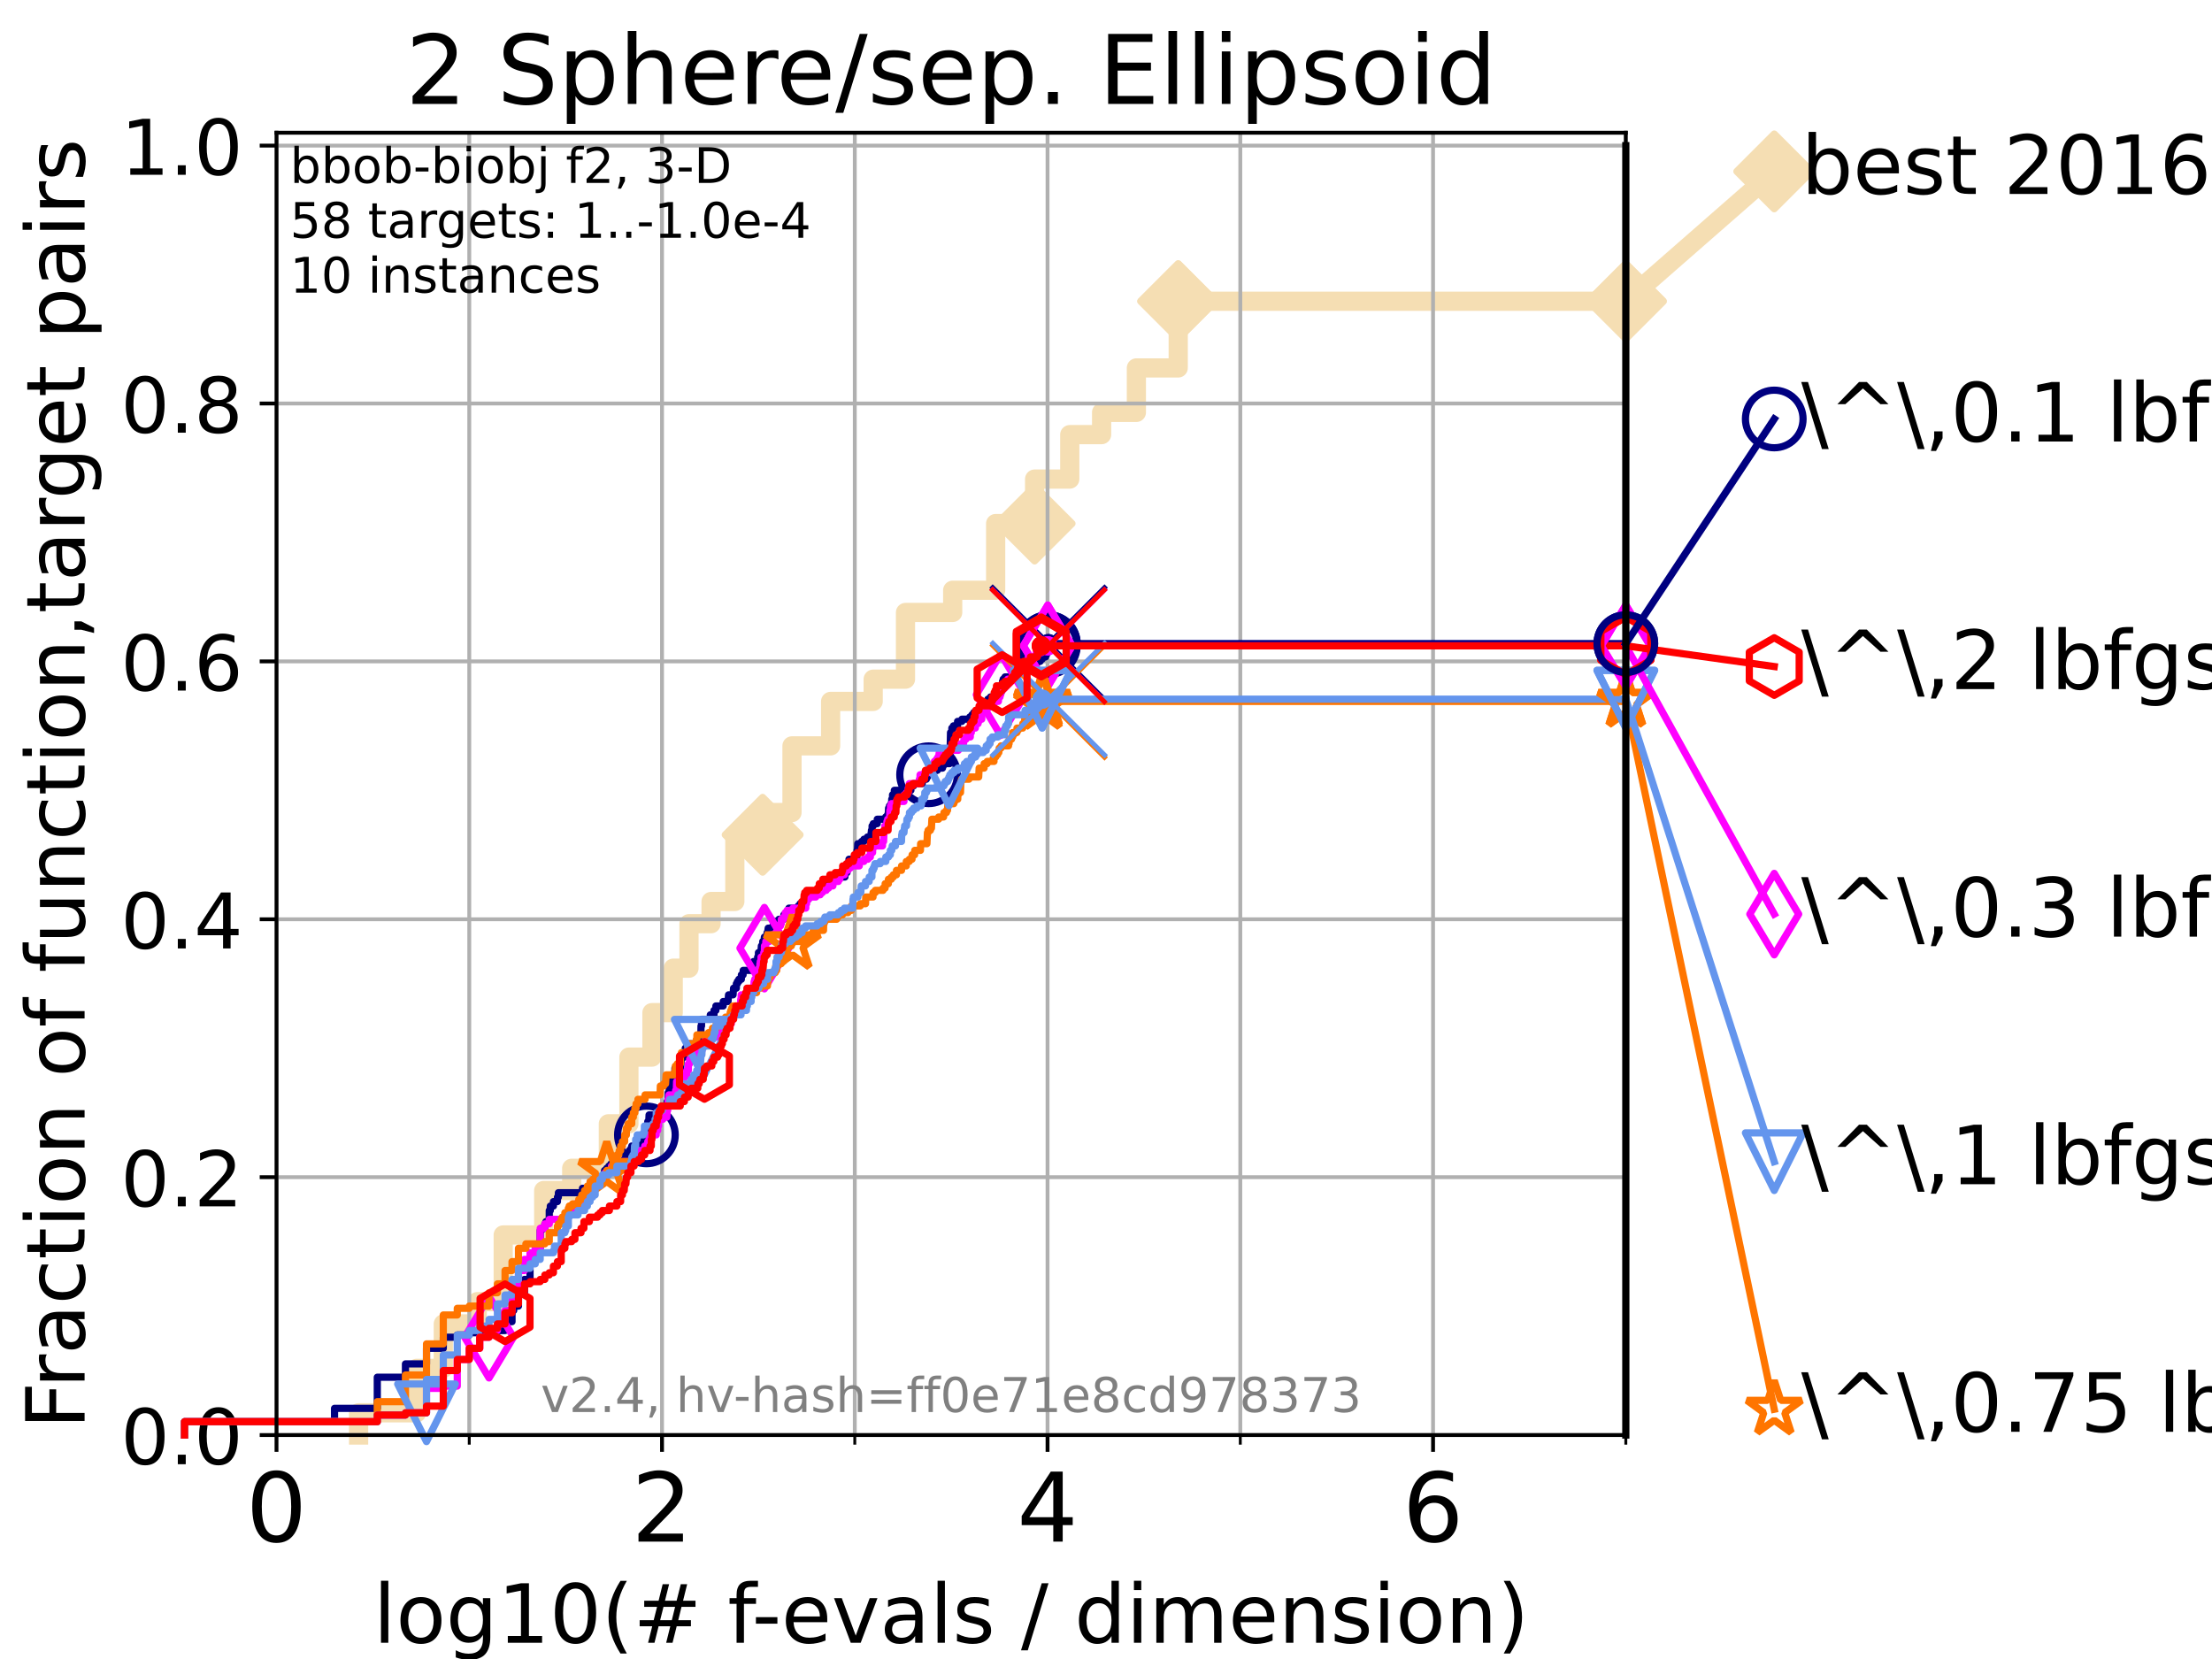 <?xml version="1.0" encoding="utf-8" standalone="no"?>
<!DOCTYPE svg PUBLIC "-//W3C//DTD SVG 1.1//EN"
  "http://www.w3.org/Graphics/SVG/1.1/DTD/svg11.dtd">
<!-- Created with matplotlib (https://matplotlib.org/) -->
<svg height="345.6pt" version="1.1" viewBox="0 0 460.8 345.6" width="460.8pt" xmlns="http://www.w3.org/2000/svg" xmlns:xlink="http://www.w3.org/1999/xlink">
 <defs>
  <style type="text/css">*{stroke-linecap:butt;stroke-linejoin:round;}</style>
 </defs>
 <g id="figure_1">
  <g id="patch_1">
   <path d="M 0 345.6 
L 460.8 345.6 
L 460.8 0 
L 0 0 
z
" style="fill:#ffffff;"/>
  </g>
  <g id="axes_1">
   <g id="patch_2">
    <path d="M 57.6 298.944 
L 338.688 298.944 
L 338.688 27.648 
L 57.6 27.648 
z
" style="fill:#ffffff;"/>
   </g>
   <g id="line2d_1">
    <path d="M 74.705 298.944 
L 74.705 294.313 
L 86.793 294.313 
L 86.793 285.05 
L 92.347 285.05 
L 92.347 275.788 
L 99.418 275.788 
L 99.418 271.157 
L 104.826 271.157 
L 104.826 257.263 
L 113.264 257.263 
L 113.264 248.001 
L 119.097 248.001 
L 119.097 243.37 
L 126.729 243.37 
L 126.729 234.107 
L 131.013 234.107 
L 131.013 220.214 
L 135.813 220.214 
L 135.813 210.951 
L 140.247 210.951 
L 140.247 201.689 
L 143.528 201.689 
L 143.528 192.426 
L 148.129 192.426 
L 148.129 187.795 
L 153.081 187.795 
L 153.081 173.901 
L 158.872 173.901 
L 158.872 169.27 
L 164.986 169.27 
L 164.986 155.377 
L 173.034 155.377 
L 173.034 146.114 
L 181.902 146.114 
L 181.902 141.483 
L 188.631 141.483 
L 188.631 127.589 
L 198.463 127.589 
L 198.463 122.958 
L 207.414 122.958 
L 207.414 109.065 
L 215.529 109.065 
L 215.529 99.802 
L 222.851 99.802 
L 222.851 90.54 
L 229.482 90.54 
L 229.482 85.909 
L 236.729 85.909 
L 236.729 76.646 
L 245.444 76.646 
L 245.444 62.753 
L 338.688 62.753 
" style="fill:none;stroke:#f5deb3;stroke-linecap:square;stroke-width:4;"/>
   </g>
   <g id="line2d_2">
    <defs>
     <path d="M 0 7.778 
L 7.778 0 
L 0 -7.778 
L -7.778 0 
z
" id="m23412379ab" style="stroke:#f5deb3;stroke-linejoin:miter;stroke-width:1.5;"/>
    </defs>
    <g>
     <use style="fill:#f5deb3;stroke:#f5deb3;stroke-linejoin:miter;stroke-width:1.5;" x="158.872" xlink:href="#m23412379ab" y="173.901"/>
     <use style="fill:#f5deb3;stroke:#f5deb3;stroke-linejoin:miter;stroke-width:1.5;" x="215.529" xlink:href="#m23412379ab" y="109.065"/>
     <use style="fill:#f5deb3;stroke:#f5deb3;stroke-linejoin:miter;stroke-width:1.5;" x="245.444" xlink:href="#m23412379ab" y="62.753"/>
     <use style="fill:#f5deb3;stroke:#f5deb3;stroke-linejoin:miter;stroke-width:1.5;" x="245.444" xlink:href="#m23412379ab" y="62.753"/>
     <use style="fill:#f5deb3;stroke:#f5deb3;stroke-linejoin:miter;stroke-width:1.5;" x="338.688" xlink:href="#m23412379ab" y="62.753"/>
    </g>
   </g>
   <g id="line2d_3">
    <path style="fill:none;stroke:#f5deb3;stroke-linecap:square;stroke-width:4;"/>
    <g/>
   </g>
   <g id="line2d_4">
    <path d="M 338.688 62.753 
L 369.608 35.706 
" style="fill:none;stroke:#f5deb3;stroke-linecap:square;stroke-width:4;"/>
    <g>
     <use style="fill:#f5deb3;stroke:#f5deb3;stroke-linejoin:miter;stroke-width:1.5;" x="338.688" xlink:href="#m23412379ab" y="62.753"/>
     <use style="fill:#f5deb3;stroke:#f5deb3;stroke-linejoin:miter;stroke-width:1.5;" x="369.608" xlink:href="#m23412379ab" y="35.706"/>
    </g>
   </g>
   <g id="matplotlib.axis_1">
    <g id="xtick_1">
     <g id="line2d_5">
      <path clip-path="url(#pb05ff0f4a7)" d="M 57.6 298.944 
L 57.6 27.648 
" style="fill:none;stroke:#b0b0b0;stroke-linecap:square;stroke-width:0.8;"/>
     </g>
     <g id="line2d_6">
      <defs>
       <path d="M 0 0 
L 0 3.5 
" id="m355a679fae" style="stroke:#000000;stroke-width:0.8;"/>
      </defs>
      <g>
       <use style="stroke:#000000;stroke-width:0.8;" x="57.6" xlink:href="#m355a679fae" y="298.944"/>
      </g>
     </g>
     <g id="text_1">
      <!-- 0 -->
      <g transform="translate(51.237 321.141)scale(0.2 -0.2)">
       <defs>
        <path d="M 31.781 66.406 
Q 24.172 66.406 20.328 58.906 
Q 16.5 51.422 16.5 36.375 
Q 16.5 21.391 20.328 13.891 
Q 24.172 6.391 31.781 6.391 
Q 39.453 6.391 43.281 13.891 
Q 47.125 21.391 47.125 36.375 
Q 47.125 51.422 43.281 58.906 
Q 39.453 66.406 31.781 66.406 
z
M 31.781 74.219 
Q 44.047 74.219 50.516 64.516 
Q 56.984 54.828 56.984 36.375 
Q 56.984 17.969 50.516 8.266 
Q 44.047 -1.422 31.781 -1.422 
Q 19.531 -1.422 13.062 8.266 
Q 6.594 17.969 6.594 36.375 
Q 6.594 54.828 13.062 64.516 
Q 19.531 74.219 31.781 74.219 
z
" id="DejaVuSans-48"/>
       </defs>
       <use xlink:href="#DejaVuSans-48"/>
      </g>
     </g>
    </g>
    <g id="xtick_2">
     <g id="line2d_7">
      <path clip-path="url(#pb05ff0f4a7)" d="M 137.911 298.944 
L 137.911 27.648 
" style="fill:none;stroke:#b0b0b0;stroke-linecap:square;stroke-width:0.8;"/>
     </g>
     <g id="line2d_8">
      <g>
       <use style="stroke:#000000;stroke-width:0.8;" x="137.911" xlink:href="#m355a679fae" y="298.944"/>
      </g>
     </g>
     <g id="text_2">
      <!-- 2 -->
      <g transform="translate(131.548 321.141)scale(0.2 -0.2)">
       <defs>
        <path d="M 19.188 8.297 
L 53.609 8.297 
L 53.609 0 
L 7.328 0 
L 7.328 8.297 
Q 12.938 14.109 22.625 23.891 
Q 32.328 33.688 34.812 36.531 
Q 39.547 41.844 41.422 45.531 
Q 43.312 49.219 43.312 52.781 
Q 43.312 58.594 39.234 62.25 
Q 35.156 65.922 28.609 65.922 
Q 23.969 65.922 18.812 64.312 
Q 13.672 62.703 7.812 59.422 
L 7.812 69.391 
Q 13.766 71.781 18.938 73 
Q 24.125 74.219 28.422 74.219 
Q 39.75 74.219 46.484 68.547 
Q 53.219 62.891 53.219 53.422 
Q 53.219 48.922 51.531 44.891 
Q 49.859 40.875 45.406 35.406 
Q 44.188 33.984 37.641 27.219 
Q 31.109 20.453 19.188 8.297 
z
" id="DejaVuSans-50"/>
       </defs>
       <use xlink:href="#DejaVuSans-50"/>
      </g>
     </g>
    </g>
    <g id="xtick_3">
     <g id="line2d_9">
      <path clip-path="url(#pb05ff0f4a7)" d="M 218.222 298.944 
L 218.222 27.648 
" style="fill:none;stroke:#b0b0b0;stroke-linecap:square;stroke-width:0.8;"/>
     </g>
     <g id="line2d_10">
      <g>
       <use style="stroke:#000000;stroke-width:0.8;" x="218.222" xlink:href="#m355a679fae" y="298.944"/>
      </g>
     </g>
     <g id="text_3">
      <!-- 4 -->
      <g transform="translate(211.859 321.141)scale(0.2 -0.2)">
       <defs>
        <path d="M 37.797 64.312 
L 12.891 25.391 
L 37.797 25.391 
z
M 35.203 72.906 
L 47.609 72.906 
L 47.609 25.391 
L 58.016 25.391 
L 58.016 17.188 
L 47.609 17.188 
L 47.609 0 
L 37.797 0 
L 37.797 17.188 
L 4.891 17.188 
L 4.891 26.703 
z
" id="DejaVuSans-52"/>
       </defs>
       <use xlink:href="#DejaVuSans-52"/>
      </g>
     </g>
    </g>
    <g id="xtick_4">
     <g id="line2d_11">
      <path clip-path="url(#pb05ff0f4a7)" d="M 298.533 298.944 
L 298.533 27.648 
" style="fill:none;stroke:#b0b0b0;stroke-linecap:square;stroke-width:0.8;"/>
     </g>
     <g id="line2d_12">
      <g>
       <use style="stroke:#000000;stroke-width:0.8;" x="298.533" xlink:href="#m355a679fae" y="298.944"/>
      </g>
     </g>
     <g id="text_4">
      <!-- 6 -->
      <g transform="translate(292.17 321.141)scale(0.2 -0.2)">
       <defs>
        <path d="M 33.016 40.375 
Q 26.375 40.375 22.484 35.828 
Q 18.609 31.297 18.609 23.391 
Q 18.609 15.531 22.484 10.953 
Q 26.375 6.391 33.016 6.391 
Q 39.656 6.391 43.531 10.953 
Q 47.406 15.531 47.406 23.391 
Q 47.406 31.297 43.531 35.828 
Q 39.656 40.375 33.016 40.375 
z
M 52.594 71.297 
L 52.594 62.312 
Q 48.875 64.062 45.094 64.984 
Q 41.312 65.922 37.594 65.922 
Q 27.828 65.922 22.672 59.328 
Q 17.531 52.734 16.797 39.406 
Q 19.672 43.656 24.016 45.922 
Q 28.375 48.188 33.594 48.188 
Q 44.578 48.188 50.953 41.516 
Q 57.328 34.859 57.328 23.391 
Q 57.328 12.156 50.688 5.359 
Q 44.047 -1.422 33.016 -1.422 
Q 20.359 -1.422 13.672 8.266 
Q 6.984 17.969 6.984 36.375 
Q 6.984 53.656 15.188 63.938 
Q 23.391 74.219 37.203 74.219 
Q 40.922 74.219 44.703 73.484 
Q 48.484 72.75 52.594 71.297 
z
" id="DejaVuSans-54"/>
       </defs>
       <use xlink:href="#DejaVuSans-54"/>
      </g>
     </g>
    </g>
    <g id="xtick_5">
     <g id="line2d_13">
      <path clip-path="url(#pb05ff0f4a7)" d="M 97.755 298.944 
L 97.755 27.648 
" style="fill:none;stroke:#b0b0b0;stroke-linecap:square;stroke-width:0.8;"/>
     </g>
     <g id="line2d_14">
      <defs>
       <path d="M 0 0 
L 0 2 
" id="m0f6e4e75e4" style="stroke:#000000;stroke-width:0.6;"/>
      </defs>
      <g>
       <use style="stroke:#000000;stroke-width:0.6;" x="97.755" xlink:href="#m0f6e4e75e4" y="298.944"/>
      </g>
     </g>
    </g>
    <g id="xtick_6">
     <g id="line2d_15">
      <path clip-path="url(#pb05ff0f4a7)" d="M 178.066 298.944 
L 178.066 27.648 
" style="fill:none;stroke:#b0b0b0;stroke-linecap:square;stroke-width:0.8;"/>
     </g>
     <g id="line2d_16">
      <g>
       <use style="stroke:#000000;stroke-width:0.6;" x="178.066" xlink:href="#m0f6e4e75e4" y="298.944"/>
      </g>
     </g>
    </g>
    <g id="xtick_7">
     <g id="line2d_17">
      <path clip-path="url(#pb05ff0f4a7)" d="M 258.377 298.944 
L 258.377 27.648 
" style="fill:none;stroke:#b0b0b0;stroke-linecap:square;stroke-width:0.8;"/>
     </g>
     <g id="line2d_18">
      <g>
       <use style="stroke:#000000;stroke-width:0.6;" x="258.377" xlink:href="#m0f6e4e75e4" y="298.944"/>
      </g>
     </g>
    </g>
    <g id="xtick_8">
     <g id="line2d_19">
      <path clip-path="url(#pb05ff0f4a7)" d="M 338.688 298.944 
L 338.688 27.648 
" style="fill:none;stroke:#b0b0b0;stroke-linecap:square;stroke-width:0.8;"/>
     </g>
     <g id="line2d_20">
      <g>
       <use style="stroke:#000000;stroke-width:0.6;" x="338.688" xlink:href="#m0f6e4e75e4" y="298.944"/>
      </g>
     </g>
    </g>
    <g id="text_5">
     <!-- log10(# f-evals / dimension) -->
     <g transform="translate(77.764 342.218)scale(0.17 -0.17)">
      <defs>
       <path d="M 9.422 75.984 
L 18.406 75.984 
L 18.406 0 
L 9.422 0 
z
" id="DejaVuSans-108"/>
       <path d="M 30.609 48.391 
Q 23.391 48.391 19.188 42.75 
Q 14.984 37.109 14.984 27.297 
Q 14.984 17.484 19.156 11.844 
Q 23.344 6.203 30.609 6.203 
Q 37.797 6.203 41.984 11.859 
Q 46.188 17.531 46.188 27.297 
Q 46.188 37.016 41.984 42.703 
Q 37.797 48.391 30.609 48.391 
z
M 30.609 56 
Q 42.328 56 49.016 48.375 
Q 55.719 40.766 55.719 27.297 
Q 55.719 13.875 49.016 6.219 
Q 42.328 -1.422 30.609 -1.422 
Q 18.844 -1.422 12.172 6.219 
Q 5.516 13.875 5.516 27.297 
Q 5.516 40.766 12.172 48.375 
Q 18.844 56 30.609 56 
z
" id="DejaVuSans-111"/>
       <path d="M 45.406 27.984 
Q 45.406 37.75 41.375 43.109 
Q 37.359 48.484 30.078 48.484 
Q 22.859 48.484 18.828 43.109 
Q 14.797 37.75 14.797 27.984 
Q 14.797 18.266 18.828 12.891 
Q 22.859 7.516 30.078 7.516 
Q 37.359 7.516 41.375 12.891 
Q 45.406 18.266 45.406 27.984 
z
M 54.391 6.781 
Q 54.391 -7.172 48.188 -13.984 
Q 42 -20.797 29.203 -20.797 
Q 24.469 -20.797 20.266 -20.094 
Q 16.062 -19.391 12.109 -17.922 
L 12.109 -9.188 
Q 16.062 -11.328 19.922 -12.344 
Q 23.781 -13.375 27.781 -13.375 
Q 36.625 -13.375 41.016 -8.766 
Q 45.406 -4.156 45.406 5.172 
L 45.406 9.625 
Q 42.625 4.781 38.281 2.391 
Q 33.938 0 27.875 0 
Q 17.828 0 11.672 7.656 
Q 5.516 15.328 5.516 27.984 
Q 5.516 40.672 11.672 48.328 
Q 17.828 56 27.875 56 
Q 33.938 56 38.281 53.609 
Q 42.625 51.219 45.406 46.391 
L 45.406 54.688 
L 54.391 54.688 
z
" id="DejaVuSans-103"/>
       <path d="M 12.406 8.297 
L 28.516 8.297 
L 28.516 63.922 
L 10.984 60.406 
L 10.984 69.391 
L 28.422 72.906 
L 38.281 72.906 
L 38.281 8.297 
L 54.391 8.297 
L 54.391 0 
L 12.406 0 
z
" id="DejaVuSans-49"/>
       <path d="M 31 75.875 
Q 24.469 64.656 21.281 53.656 
Q 18.109 42.672 18.109 31.391 
Q 18.109 20.125 21.312 9.062 
Q 24.516 -2 31 -13.188 
L 23.188 -13.188 
Q 15.875 -1.703 12.234 9.375 
Q 8.594 20.453 8.594 31.391 
Q 8.594 42.281 12.203 53.312 
Q 15.828 64.359 23.188 75.875 
z
" id="DejaVuSans-40"/>
       <path d="M 51.125 44 
L 36.922 44 
L 32.812 27.688 
L 47.125 27.688 
z
M 43.797 71.781 
L 38.719 51.516 
L 52.984 51.516 
L 58.109 71.781 
L 65.922 71.781 
L 60.891 51.516 
L 76.125 51.516 
L 76.125 44 
L 58.984 44 
L 54.984 27.688 
L 70.516 27.688 
L 70.516 20.219 
L 53.078 20.219 
L 48 0 
L 40.188 0 
L 45.219 20.219 
L 30.906 20.219 
L 25.875 0 
L 18.016 0 
L 23.094 20.219 
L 7.719 20.219 
L 7.719 27.688 
L 24.906 27.688 
L 29 44 
L 13.281 44 
L 13.281 51.516 
L 30.906 51.516 
L 35.891 71.781 
z
" id="DejaVuSans-35"/>
       <path id="DejaVuSans-32"/>
       <path d="M 37.109 75.984 
L 37.109 68.5 
L 28.516 68.5 
Q 23.688 68.5 21.797 66.547 
Q 19.922 64.594 19.922 59.516 
L 19.922 54.688 
L 34.719 54.688 
L 34.719 47.703 
L 19.922 47.703 
L 19.922 0 
L 10.891 0 
L 10.891 47.703 
L 2.297 47.703 
L 2.297 54.688 
L 10.891 54.688 
L 10.891 58.5 
Q 10.891 67.625 15.141 71.797 
Q 19.391 75.984 28.609 75.984 
z
" id="DejaVuSans-102"/>
       <path d="M 4.891 31.391 
L 31.203 31.391 
L 31.203 23.391 
L 4.891 23.391 
z
" id="DejaVuSans-45"/>
       <path d="M 56.203 29.594 
L 56.203 25.203 
L 14.891 25.203 
Q 15.484 15.922 20.484 11.062 
Q 25.484 6.203 34.422 6.203 
Q 39.594 6.203 44.453 7.469 
Q 49.312 8.734 54.109 11.281 
L 54.109 2.781 
Q 49.266 0.734 44.188 -0.344 
Q 39.109 -1.422 33.891 -1.422 
Q 20.797 -1.422 13.156 6.188 
Q 5.516 13.812 5.516 26.812 
Q 5.516 40.234 12.766 48.109 
Q 20.016 56 32.328 56 
Q 43.359 56 49.781 48.891 
Q 56.203 41.797 56.203 29.594 
z
M 47.219 32.234 
Q 47.125 39.594 43.094 43.984 
Q 39.062 48.391 32.422 48.391 
Q 24.906 48.391 20.391 44.141 
Q 15.875 39.891 15.188 32.172 
z
" id="DejaVuSans-101"/>
       <path d="M 2.984 54.688 
L 12.5 54.688 
L 29.594 8.797 
L 46.688 54.688 
L 56.203 54.688 
L 35.688 0 
L 23.484 0 
z
" id="DejaVuSans-118"/>
       <path d="M 34.281 27.484 
Q 23.391 27.484 19.188 25 
Q 14.984 22.516 14.984 16.5 
Q 14.984 11.719 18.141 8.906 
Q 21.297 6.109 26.703 6.109 
Q 34.188 6.109 38.703 11.406 
Q 43.219 16.703 43.219 25.484 
L 43.219 27.484 
z
M 52.203 31.203 
L 52.203 0 
L 43.219 0 
L 43.219 8.297 
Q 40.141 3.328 35.547 0.953 
Q 30.953 -1.422 24.312 -1.422 
Q 15.922 -1.422 10.953 3.297 
Q 6 8.016 6 15.922 
Q 6 25.141 12.172 29.828 
Q 18.359 34.516 30.609 34.516 
L 43.219 34.516 
L 43.219 35.406 
Q 43.219 41.609 39.141 45 
Q 35.062 48.391 27.688 48.391 
Q 23 48.391 18.547 47.266 
Q 14.109 46.141 10.016 43.891 
L 10.016 52.203 
Q 14.938 54.109 19.578 55.047 
Q 24.219 56 28.609 56 
Q 40.484 56 46.344 49.844 
Q 52.203 43.703 52.203 31.203 
z
" id="DejaVuSans-97"/>
       <path d="M 44.281 53.078 
L 44.281 44.578 
Q 40.484 46.531 36.375 47.5 
Q 32.281 48.484 27.875 48.484 
Q 21.188 48.484 17.844 46.438 
Q 14.5 44.391 14.5 40.281 
Q 14.5 37.156 16.891 35.375 
Q 19.281 33.594 26.516 31.984 
L 29.594 31.297 
Q 39.156 29.25 43.188 25.516 
Q 47.219 21.781 47.219 15.094 
Q 47.219 7.469 41.188 3.016 
Q 35.156 -1.422 24.609 -1.422 
Q 20.219 -1.422 15.453 -0.562 
Q 10.688 0.297 5.422 2 
L 5.422 11.281 
Q 10.406 8.688 15.234 7.391 
Q 20.062 6.109 24.812 6.109 
Q 31.156 6.109 34.562 8.281 
Q 37.984 10.453 37.984 14.406 
Q 37.984 18.062 35.516 20.016 
Q 33.062 21.969 24.703 23.781 
L 21.578 24.516 
Q 13.234 26.266 9.516 29.906 
Q 5.812 33.547 5.812 39.891 
Q 5.812 47.609 11.281 51.797 
Q 16.75 56 26.812 56 
Q 31.781 56 36.172 55.266 
Q 40.578 54.547 44.281 53.078 
z
" id="DejaVuSans-115"/>
       <path d="M 25.391 72.906 
L 33.688 72.906 
L 8.297 -9.281 
L 0 -9.281 
z
" id="DejaVuSans-47"/>
       <path d="M 45.406 46.391 
L 45.406 75.984 
L 54.391 75.984 
L 54.391 0 
L 45.406 0 
L 45.406 8.203 
Q 42.578 3.328 38.25 0.953 
Q 33.938 -1.422 27.875 -1.422 
Q 17.969 -1.422 11.734 6.484 
Q 5.516 14.406 5.516 27.297 
Q 5.516 40.188 11.734 48.094 
Q 17.969 56 27.875 56 
Q 33.938 56 38.25 53.625 
Q 42.578 51.266 45.406 46.391 
z
M 14.797 27.297 
Q 14.797 17.391 18.875 11.75 
Q 22.953 6.109 30.078 6.109 
Q 37.203 6.109 41.297 11.75 
Q 45.406 17.391 45.406 27.297 
Q 45.406 37.203 41.297 42.844 
Q 37.203 48.484 30.078 48.484 
Q 22.953 48.484 18.875 42.844 
Q 14.797 37.203 14.797 27.297 
z
" id="DejaVuSans-100"/>
       <path d="M 9.422 54.688 
L 18.406 54.688 
L 18.406 0 
L 9.422 0 
z
M 9.422 75.984 
L 18.406 75.984 
L 18.406 64.594 
L 9.422 64.594 
z
" id="DejaVuSans-105"/>
       <path d="M 52 44.188 
Q 55.375 50.25 60.062 53.125 
Q 64.75 56 71.094 56 
Q 79.641 56 84.281 50.016 
Q 88.922 44.047 88.922 33.016 
L 88.922 0 
L 79.891 0 
L 79.891 32.719 
Q 79.891 40.578 77.094 44.375 
Q 74.312 48.188 68.609 48.188 
Q 61.625 48.188 57.562 43.547 
Q 53.516 38.922 53.516 30.906 
L 53.516 0 
L 44.484 0 
L 44.484 32.719 
Q 44.484 40.625 41.703 44.406 
Q 38.922 48.188 33.109 48.188 
Q 26.219 48.188 22.156 43.531 
Q 18.109 38.875 18.109 30.906 
L 18.109 0 
L 9.078 0 
L 9.078 54.688 
L 18.109 54.688 
L 18.109 46.188 
Q 21.188 51.219 25.484 53.609 
Q 29.781 56 35.688 56 
Q 41.656 56 45.828 52.969 
Q 50 49.953 52 44.188 
z
" id="DejaVuSans-109"/>
       <path d="M 54.891 33.016 
L 54.891 0 
L 45.906 0 
L 45.906 32.719 
Q 45.906 40.484 42.875 44.328 
Q 39.844 48.188 33.797 48.188 
Q 26.516 48.188 22.312 43.547 
Q 18.109 38.922 18.109 30.906 
L 18.109 0 
L 9.078 0 
L 9.078 54.688 
L 18.109 54.688 
L 18.109 46.188 
Q 21.344 51.125 25.703 53.562 
Q 30.078 56 35.797 56 
Q 45.219 56 50.047 50.172 
Q 54.891 44.344 54.891 33.016 
z
" id="DejaVuSans-110"/>
       <path d="M 8.016 75.875 
L 15.828 75.875 
Q 23.141 64.359 26.781 53.312 
Q 30.422 42.281 30.422 31.391 
Q 30.422 20.453 26.781 9.375 
Q 23.141 -1.703 15.828 -13.188 
L 8.016 -13.188 
Q 14.5 -2 17.703 9.062 
Q 20.906 20.125 20.906 31.391 
Q 20.906 42.672 17.703 53.656 
Q 14.5 64.656 8.016 75.875 
z
" id="DejaVuSans-41"/>
      </defs>
      <use xlink:href="#DejaVuSans-108"/>
      <use x="27.783" xlink:href="#DejaVuSans-111"/>
      <use x="88.965" xlink:href="#DejaVuSans-103"/>
      <use x="152.441" xlink:href="#DejaVuSans-49"/>
      <use x="216.064" xlink:href="#DejaVuSans-48"/>
      <use x="279.688" xlink:href="#DejaVuSans-40"/>
      <use x="318.701" xlink:href="#DejaVuSans-35"/>
      <use x="402.49" xlink:href="#DejaVuSans-32"/>
      <use x="434.277" xlink:href="#DejaVuSans-102"/>
      <use x="463.982" xlink:href="#DejaVuSans-45"/>
      <use x="500.066" xlink:href="#DejaVuSans-101"/>
      <use x="561.59" xlink:href="#DejaVuSans-118"/>
      <use x="620.77" xlink:href="#DejaVuSans-97"/>
      <use x="682.049" xlink:href="#DejaVuSans-108"/>
      <use x="709.832" xlink:href="#DejaVuSans-115"/>
      <use x="761.932" xlink:href="#DejaVuSans-32"/>
      <use x="793.719" xlink:href="#DejaVuSans-47"/>
      <use x="827.41" xlink:href="#DejaVuSans-32"/>
      <use x="859.197" xlink:href="#DejaVuSans-100"/>
      <use x="922.674" xlink:href="#DejaVuSans-105"/>
      <use x="950.457" xlink:href="#DejaVuSans-109"/>
      <use x="1047.869" xlink:href="#DejaVuSans-101"/>
      <use x="1109.393" xlink:href="#DejaVuSans-110"/>
      <use x="1172.771" xlink:href="#DejaVuSans-115"/>
      <use x="1224.871" xlink:href="#DejaVuSans-105"/>
      <use x="1252.654" xlink:href="#DejaVuSans-111"/>
      <use x="1313.836" xlink:href="#DejaVuSans-110"/>
      <use x="1377.215" xlink:href="#DejaVuSans-41"/>
     </g>
    </g>
   </g>
   <g id="matplotlib.axis_2">
    <g id="ytick_1">
     <g id="line2d_21">
      <path clip-path="url(#pb05ff0f4a7)" d="M 57.6 298.944 
L 338.688 298.944 
" style="fill:none;stroke:#b0b0b0;stroke-linecap:square;stroke-width:0.8;"/>
     </g>
     <g id="line2d_22">
      <defs>
       <path d="M 0 0 
L -3.5 0 
" id="md808da4292" style="stroke:#000000;stroke-width:0.8;"/>
      </defs>
      <g>
       <use style="stroke:#000000;stroke-width:0.8;" x="57.6" xlink:href="#md808da4292" y="298.944"/>
      </g>
     </g>
     <g id="text_6">
      <!-- 0.0 -->
      <g transform="translate(25.155 305.023)scale(0.16 -0.16)">
       <defs>
        <path d="M 10.688 12.406 
L 21 12.406 
L 21 0 
L 10.688 0 
z
" id="DejaVuSans-46"/>
       </defs>
       <use xlink:href="#DejaVuSans-48"/>
       <use x="63.623" xlink:href="#DejaVuSans-46"/>
       <use x="95.41" xlink:href="#DejaVuSans-48"/>
      </g>
     </g>
    </g>
    <g id="ytick_2">
     <g id="line2d_23">
      <path clip-path="url(#pb05ff0f4a7)" d="M 57.6 245.222 
L 338.688 245.222 
" style="fill:none;stroke:#b0b0b0;stroke-linecap:square;stroke-width:0.8;"/>
     </g>
     <g id="line2d_24">
      <g>
       <use style="stroke:#000000;stroke-width:0.8;" x="57.6" xlink:href="#md808da4292" y="245.222"/>
      </g>
     </g>
     <g id="text_7">
      <!-- 0.2 -->
      <g transform="translate(25.155 251.301)scale(0.16 -0.16)">
       <use xlink:href="#DejaVuSans-48"/>
       <use x="63.623" xlink:href="#DejaVuSans-46"/>
       <use x="95.41" xlink:href="#DejaVuSans-50"/>
      </g>
     </g>
    </g>
    <g id="ytick_3">
     <g id="line2d_25">
      <path clip-path="url(#pb05ff0f4a7)" d="M 57.6 191.5 
L 338.688 191.5 
" style="fill:none;stroke:#b0b0b0;stroke-linecap:square;stroke-width:0.8;"/>
     </g>
     <g id="line2d_26">
      <g>
       <use style="stroke:#000000;stroke-width:0.8;" x="57.6" xlink:href="#md808da4292" y="191.5"/>
      </g>
     </g>
     <g id="text_8">
      <!-- 0.4 -->
      <g transform="translate(25.155 197.579)scale(0.16 -0.16)">
       <use xlink:href="#DejaVuSans-48"/>
       <use x="63.623" xlink:href="#DejaVuSans-46"/>
       <use x="95.41" xlink:href="#DejaVuSans-52"/>
      </g>
     </g>
    </g>
    <g id="ytick_4">
     <g id="line2d_27">
      <path clip-path="url(#pb05ff0f4a7)" d="M 57.6 137.778 
L 338.688 137.778 
" style="fill:none;stroke:#b0b0b0;stroke-linecap:square;stroke-width:0.8;"/>
     </g>
     <g id="line2d_28">
      <g>
       <use style="stroke:#000000;stroke-width:0.8;" x="57.6" xlink:href="#md808da4292" y="137.778"/>
      </g>
     </g>
     <g id="text_9">
      <!-- 0.6 -->
      <g transform="translate(25.155 143.857)scale(0.16 -0.16)">
       <use xlink:href="#DejaVuSans-48"/>
       <use x="63.623" xlink:href="#DejaVuSans-46"/>
       <use x="95.41" xlink:href="#DejaVuSans-54"/>
      </g>
     </g>
    </g>
    <g id="ytick_5">
     <g id="line2d_29">
      <path clip-path="url(#pb05ff0f4a7)" d="M 57.6 84.056 
L 338.688 84.056 
" style="fill:none;stroke:#b0b0b0;stroke-linecap:square;stroke-width:0.8;"/>
     </g>
     <g id="line2d_30">
      <g>
       <use style="stroke:#000000;stroke-width:0.8;" x="57.6" xlink:href="#md808da4292" y="84.056"/>
      </g>
     </g>
     <g id="text_10">
      <!-- 0.8 -->
      <g transform="translate(25.155 90.135)scale(0.16 -0.16)">
       <defs>
        <path d="M 31.781 34.625 
Q 24.75 34.625 20.719 30.859 
Q 16.703 27.094 16.703 20.516 
Q 16.703 13.922 20.719 10.156 
Q 24.75 6.391 31.781 6.391 
Q 38.812 6.391 42.859 10.172 
Q 46.922 13.969 46.922 20.516 
Q 46.922 27.094 42.891 30.859 
Q 38.875 34.625 31.781 34.625 
z
M 21.922 38.812 
Q 15.578 40.375 12.031 44.719 
Q 8.5 49.078 8.5 55.328 
Q 8.5 64.062 14.719 69.141 
Q 20.953 74.219 31.781 74.219 
Q 42.672 74.219 48.875 69.141 
Q 55.078 64.062 55.078 55.328 
Q 55.078 49.078 51.531 44.719 
Q 48 40.375 41.703 38.812 
Q 48.828 37.156 52.797 32.312 
Q 56.781 27.484 56.781 20.516 
Q 56.781 9.906 50.312 4.234 
Q 43.844 -1.422 31.781 -1.422 
Q 19.734 -1.422 13.25 4.234 
Q 6.781 9.906 6.781 20.516 
Q 6.781 27.484 10.781 32.312 
Q 14.797 37.156 21.922 38.812 
z
M 18.312 54.391 
Q 18.312 48.734 21.844 45.562 
Q 25.391 42.391 31.781 42.391 
Q 38.141 42.391 41.719 45.562 
Q 45.312 48.734 45.312 54.391 
Q 45.312 60.062 41.719 63.234 
Q 38.141 66.406 31.781 66.406 
Q 25.391 66.406 21.844 63.234 
Q 18.312 60.062 18.312 54.391 
z
" id="DejaVuSans-56"/>
       </defs>
       <use xlink:href="#DejaVuSans-48"/>
       <use x="63.623" xlink:href="#DejaVuSans-46"/>
       <use x="95.41" xlink:href="#DejaVuSans-56"/>
      </g>
     </g>
    </g>
    <g id="ytick_6">
     <g id="line2d_31">
      <path clip-path="url(#pb05ff0f4a7)" d="M 57.6 30.334 
L 338.688 30.334 
" style="fill:none;stroke:#b0b0b0;stroke-linecap:square;stroke-width:0.8;"/>
     </g>
     <g id="line2d_32">
      <g>
       <use style="stroke:#000000;stroke-width:0.8;" x="57.6" xlink:href="#md808da4292" y="30.334"/>
      </g>
     </g>
     <g id="text_11">
      <!-- 1.0 -->
      <g transform="translate(25.155 36.413)scale(0.16 -0.16)">
       <use xlink:href="#DejaVuSans-49"/>
       <use x="63.623" xlink:href="#DejaVuSans-46"/>
       <use x="95.41" xlink:href="#DejaVuSans-48"/>
      </g>
     </g>
    </g>
    <g id="text_12">
     <!-- Fraction of function,target pairs -->
     <g transform="translate(17.62 297.681)rotate(-90)scale(0.17 -0.17)">
      <defs>
       <path d="M 9.812 72.906 
L 51.703 72.906 
L 51.703 64.594 
L 19.672 64.594 
L 19.672 43.109 
L 48.578 43.109 
L 48.578 34.812 
L 19.672 34.812 
L 19.672 0 
L 9.812 0 
z
" id="DejaVuSans-70"/>
       <path d="M 41.109 46.297 
Q 39.594 47.172 37.812 47.578 
Q 36.031 48 33.891 48 
Q 26.266 48 22.188 43.047 
Q 18.109 38.094 18.109 28.812 
L 18.109 0 
L 9.078 0 
L 9.078 54.688 
L 18.109 54.688 
L 18.109 46.188 
Q 20.953 51.172 25.484 53.578 
Q 30.031 56 36.531 56 
Q 37.453 56 38.578 55.875 
Q 39.703 55.766 41.062 55.516 
z
" id="DejaVuSans-114"/>
       <path d="M 48.781 52.594 
L 48.781 44.188 
Q 44.969 46.297 41.141 47.344 
Q 37.312 48.391 33.406 48.391 
Q 24.656 48.391 19.812 42.844 
Q 14.984 37.312 14.984 27.297 
Q 14.984 17.281 19.812 11.734 
Q 24.656 6.203 33.406 6.203 
Q 37.312 6.203 41.141 7.25 
Q 44.969 8.297 48.781 10.406 
L 48.781 2.094 
Q 45.016 0.344 40.984 -0.531 
Q 36.969 -1.422 32.422 -1.422 
Q 20.062 -1.422 12.781 6.344 
Q 5.516 14.109 5.516 27.297 
Q 5.516 40.672 12.859 48.328 
Q 20.219 56 33.016 56 
Q 37.156 56 41.109 55.141 
Q 45.062 54.297 48.781 52.594 
z
" id="DejaVuSans-99"/>
       <path d="M 18.312 70.219 
L 18.312 54.688 
L 36.812 54.688 
L 36.812 47.703 
L 18.312 47.703 
L 18.312 18.016 
Q 18.312 11.328 20.141 9.422 
Q 21.969 7.516 27.594 7.516 
L 36.812 7.516 
L 36.812 0 
L 27.594 0 
Q 17.188 0 13.234 3.875 
Q 9.281 7.766 9.281 18.016 
L 9.281 47.703 
L 2.688 47.703 
L 2.688 54.688 
L 9.281 54.688 
L 9.281 70.219 
z
" id="DejaVuSans-116"/>
       <path d="M 8.5 21.578 
L 8.5 54.688 
L 17.484 54.688 
L 17.484 21.922 
Q 17.484 14.156 20.5 10.266 
Q 23.531 6.391 29.594 6.391 
Q 36.859 6.391 41.078 11.031 
Q 45.312 15.672 45.312 23.688 
L 45.312 54.688 
L 54.297 54.688 
L 54.297 0 
L 45.312 0 
L 45.312 8.406 
Q 42.047 3.422 37.719 1 
Q 33.406 -1.422 27.688 -1.422 
Q 18.266 -1.422 13.375 4.438 
Q 8.5 10.297 8.5 21.578 
z
M 31.109 56 
z
" id="DejaVuSans-117"/>
       <path d="M 11.719 12.406 
L 22.016 12.406 
L 22.016 4 
L 14.016 -11.625 
L 7.719 -11.625 
L 11.719 4 
z
" id="DejaVuSans-44"/>
       <path d="M 18.109 8.203 
L 18.109 -20.797 
L 9.078 -20.797 
L 9.078 54.688 
L 18.109 54.688 
L 18.109 46.391 
Q 20.953 51.266 25.266 53.625 
Q 29.594 56 35.594 56 
Q 45.562 56 51.781 48.094 
Q 58.016 40.188 58.016 27.297 
Q 58.016 14.406 51.781 6.484 
Q 45.562 -1.422 35.594 -1.422 
Q 29.594 -1.422 25.266 0.953 
Q 20.953 3.328 18.109 8.203 
z
M 48.688 27.297 
Q 48.688 37.203 44.609 42.844 
Q 40.531 48.484 33.406 48.484 
Q 26.266 48.484 22.188 42.844 
Q 18.109 37.203 18.109 27.297 
Q 18.109 17.391 22.188 11.75 
Q 26.266 6.109 33.406 6.109 
Q 40.531 6.109 44.609 11.75 
Q 48.688 17.391 48.688 27.297 
z
" id="DejaVuSans-112"/>
      </defs>
      <use xlink:href="#DejaVuSans-70"/>
      <use x="50.27" xlink:href="#DejaVuSans-114"/>
      <use x="91.383" xlink:href="#DejaVuSans-97"/>
      <use x="152.662" xlink:href="#DejaVuSans-99"/>
      <use x="207.643" xlink:href="#DejaVuSans-116"/>
      <use x="246.852" xlink:href="#DejaVuSans-105"/>
      <use x="274.635" xlink:href="#DejaVuSans-111"/>
      <use x="335.816" xlink:href="#DejaVuSans-110"/>
      <use x="399.195" xlink:href="#DejaVuSans-32"/>
      <use x="430.982" xlink:href="#DejaVuSans-111"/>
      <use x="492.164" xlink:href="#DejaVuSans-102"/>
      <use x="527.369" xlink:href="#DejaVuSans-32"/>
      <use x="559.156" xlink:href="#DejaVuSans-102"/>
      <use x="594.361" xlink:href="#DejaVuSans-117"/>
      <use x="657.74" xlink:href="#DejaVuSans-110"/>
      <use x="721.119" xlink:href="#DejaVuSans-99"/>
      <use x="776.1" xlink:href="#DejaVuSans-116"/>
      <use x="815.309" xlink:href="#DejaVuSans-105"/>
      <use x="843.092" xlink:href="#DejaVuSans-111"/>
      <use x="904.273" xlink:href="#DejaVuSans-110"/>
      <use x="967.652" xlink:href="#DejaVuSans-44"/>
      <use x="999.439" xlink:href="#DejaVuSans-116"/>
      <use x="1038.648" xlink:href="#DejaVuSans-97"/>
      <use x="1099.928" xlink:href="#DejaVuSans-114"/>
      <use x="1139.291" xlink:href="#DejaVuSans-103"/>
      <use x="1202.768" xlink:href="#DejaVuSans-101"/>
      <use x="1264.291" xlink:href="#DejaVuSans-116"/>
      <use x="1303.5" xlink:href="#DejaVuSans-32"/>
      <use x="1335.287" xlink:href="#DejaVuSans-112"/>
      <use x="1398.764" xlink:href="#DejaVuSans-97"/>
      <use x="1460.043" xlink:href="#DejaVuSans-105"/>
      <use x="1487.826" xlink:href="#DejaVuSans-114"/>
      <use x="1528.939" xlink:href="#DejaVuSans-115"/>
     </g>
    </g>
   </g>
   <g id="line2d_33">
    <defs>
     <path d="M 0 1.5 
C 0.398 1.5 0.779 1.342 1.061 1.061 
C 1.342 0.779 1.5 0.398 1.5 0 
C 1.5 -0.398 1.342 -0.779 1.061 -1.061 
C 0.779 -1.342 0.398 -1.5 0 -1.5 
C -0.398 -1.5 -0.779 -1.342 -1.061 -1.061 
C -1.342 -0.779 -1.5 -0.398 -1.5 0 
C -1.5 0.398 -1.342 0.779 -1.061 1.061 
C -0.779 1.342 -0.398 1.5 0 1.5 
z
" id="mbcacbc55d1" style="stroke:#f5deb3;"/>
    </defs>
    <g>
     <use style="fill:#f5deb3;stroke:#f5deb3;" x="245.444" xlink:href="#mbcacbc55d1" y="62.753"/>
     <use style="fill:#f5deb3;stroke:#f5deb3;" x="245.444" xlink:href="#mbcacbc55d1" y="62.753"/>
    </g>
   </g>
   <g id="line2d_34">
    <defs>
     <path d="M 0 1.5 
C 0.398 1.5 0.779 1.342 1.061 1.061 
C 1.342 0.779 1.5 0.398 1.5 0 
C 1.5 -0.398 1.342 -0.779 1.061 -1.061 
C 0.779 -1.342 0.398 -1.5 0 -1.5 
C -0.398 -1.5 -0.779 -1.342 -1.061 -1.061 
C -1.342 -0.779 -1.5 -0.398 -1.5 0 
C -1.5 0.398 -1.342 0.779 -1.061 1.061 
C -0.779 1.342 -0.398 1.5 0 1.5 
z
" id="m9a7ce28c77" style="stroke:#000080;"/>
    </defs>
    <g>
     <use style="fill:#000080;stroke:#000080;" x="218.382" xlink:href="#m9a7ce28c77" y="134.073"/>
     <use style="fill:#000080;stroke:#000080;" x="218.382" xlink:href="#m9a7ce28c77" y="134.073"/>
    </g>
   </g>
   <g id="line2d_35">
    <path d="M 38.441 298.944 
L 38.441 296.165 
L 69.688 296.165 
L 69.688 293.387 
L 78.596 293.387 
L 78.596 286.903 
L 84.464 286.903 
L 84.464 284.124 
L 88.847 284.124 
L 88.847 280.882 
L 92.347 280.882 
L 92.347 278.567 
L 95.26 278.567 
L 95.26 278.104 
L 97.755 278.104 
L 97.755 277.64 
L 99.938 277.64 
L 99.938 277.177 
L 105.21 277.177 
L 105.21 275.788 
L 105.585 275.788 
L 105.585 275.325 
L 106.664 275.325 
L 106.664 273.009 
L 107.009 273.009 
L 107.009 272.083 
L 108.006 272.083 
L 108.006 269.304 
L 109.252 269.304 
L 109.252 266.526 
L 110.415 266.526 
L 110.415 262.821 
L 111.506 262.821 
L 111.506 260.042 
L 112.532 260.042 
L 112.532 256.337 
L 112.779 256.337 
L 112.779 255.874 
L 113.501 255.874 
L 113.501 254.948 
L 113.735 254.948 
L 113.735 254.484 
L 114.419 254.484 
L 114.419 252.169 
L 114.641 252.169 
L 114.641 251.243 
L 115.291 251.243 
L 115.291 250.316 
L 116.122 250.316 
L 116.122 249.39 
L 116.323 249.39 
L 116.323 248.464 
L 121.34 248.464 
L 121.34 247.538 
L 123.461 247.538 
L 123.461 247.075 
L 124.495 247.075 
L 124.495 246.611 
L 124.989 246.611 
L 124.989 246.148 
L 125.471 246.148 
L 125.471 245.222 
L 125.939 245.222 
L 125.939 243.833 
L 126.395 243.833 
L 126.395 243.37 
L 126.839 243.37 
L 126.839 242.906 
L 127.272 242.906 
L 127.272 242.443 
L 130.037 242.443 
L 130.037 241.517 
L 130.927 241.517 
L 130.927 240.591 
L 131.099 240.591 
L 131.099 239.665 
L 131.44 239.665 
L 131.44 239.201 
L 131.607 239.201 
L 131.607 238.738 
L 133.428 238.738 
L 133.428 237.812 
L 133.726 237.812 
L 133.726 237.349 
L 134.591 237.349 
L 134.661 235.496 
L 134.731 235.496 
L 134.731 234.57 
L 134.939 234.57 
L 134.939 233.644 
L 135.145 233.644 
L 135.213 232.255 
L 137.499 232.255 
L 137.499 231.328 
L 137.969 231.328 
L 137.969 230.865 
L 138.982 230.865 
L 138.982 229.476 
L 139.199 229.476 
L 139.199 227.623 
L 139.414 227.623 
L 139.414 226.697 
L 139.626 226.697 
L 139.626 225.771 
L 139.991 225.771 
L 139.991 224.845 
L 140.599 224.845 
L 140.599 222.529 
L 141.802 222.529 
L 141.895 220.677 
L 141.987 220.677 
L 141.987 220.214 
L 142.576 220.214 
L 142.576 219.287 
L 142.753 219.287 
L 142.753 218.361 
L 143.015 218.361 
L 143.101 217.435 
L 145.554 217.435 
L 145.591 215.582 
L 145.998 215.582 
L 146.035 213.73 
L 146.144 213.73 
L 146.144 212.34 
L 147.967 212.34 
L 147.967 211.414 
L 148.733 211.414 
L 148.733 210.488 
L 149.135 210.488 
L 149.135 209.562 
L 150.655 209.562 
L 150.655 208.635 
L 151.661 208.635 
L 151.766 207.246 
L 152.712 207.246 
L 152.811 205.857 
L 153.395 205.857 
L 153.395 204.931 
L 153.609 204.931 
L 153.609 204.467 
L 153.914 204.467 
L 153.914 204.004 
L 154.44 204.004 
L 154.44 203.078 
L 154.796 203.078 
L 154.819 202.152 
L 156.757 202.152 
L 156.777 200.762 
L 156.992 200.762 
L 156.992 200.299 
L 157.828 200.299 
L 157.828 199.373 
L 157.994 199.373 
L 157.994 198.447 
L 158.501 198.447 
L 158.608 197.057 
L 158.855 197.057 
L 158.89 196.131 
L 159.15 196.131 
L 159.236 195.205 
L 159.791 195.205 
L 159.791 194.279 
L 159.923 194.279 
L 160.022 193.353 
L 160.977 193.353 
L 160.977 192.889 
L 161.329 192.889 
L 161.329 192.426 
L 161.526 192.426 
L 161.526 191.963 
L 162.275 191.963 
L 162.275 191.5 
L 163.294 191.5 
L 163.294 190.574 
L 163.828 190.574 
L 163.828 190.111 
L 164.346 190.111 
L 164.346 189.184 
L 166.289 189.184 
L 166.289 188.721 
L 166.673 188.721 
L 166.673 188.258 
L 167.428 188.258 
L 167.428 187.795 
L 167.882 187.795 
L 167.882 187.332 
L 168.406 187.332 
L 168.406 186.869 
L 168.786 186.869 
L 168.786 186.406 
L 168.992 186.406 
L 168.992 185.943 
L 170.527 185.943 
L 170.527 185.016 
L 171.341 185.016 
L 171.341 184.553 
L 171.528 184.553 
L 171.528 184.09 
L 172.208 184.09 
L 172.208 183.627 
L 173.726 183.627 
L 173.726 182.701 
L 176.008 182.701 
L 176.008 181.775 
L 176.453 181.775 
L 176.492 180.385 
L 176.707 180.385 
L 176.707 179.922 
L 176.857 179.922 
L 176.857 178.996 
L 178.486 178.996 
L 178.542 177.143 
L 178.621 177.143 
L 178.689 175.754 
L 179.494 175.754 
L 179.494 175.291 
L 179.97 175.291 
L 179.97 174.828 
L 180.69 174.828 
L 180.69 174.365 
L 181.419 174.365 
L 181.477 173.438 
L 181.534 173.438 
L 181.534 172.975 
L 181.672 172.975 
L 181.672 172.049 
L 181.911 172.049 
L 181.911 171.586 
L 182.749 171.586 
L 182.749 170.66 
L 184.498 170.66 
L 184.498 170.196 
L 184.891 170.196 
L 184.891 169.733 
L 185.032 169.733 
L 185.11 168.344 
L 185.284 168.344 
L 185.284 167.881 
L 185.596 167.881 
L 185.596 167.418 
L 185.765 167.418 
L 185.765 166.492 
L 185.929 166.492 
L 185.929 165.565 
L 186.288 165.565 
L 186.303 164.639 
L 189.757 164.639 
L 189.757 163.713 
L 190.316 163.713 
L 190.316 163.25 
L 192.133 163.25 
L 192.162 162.323 
L 192.979 162.323 
L 192.979 161.86 
L 193.237 161.86 
L 193.237 161.397 
L 193.445 161.397 
L 193.445 160.934 
L 194.575 160.934 
L 194.575 160.471 
L 195.269 160.471 
L 195.269 160.008 
L 196.345 160.008 
L 196.345 159.545 
L 196.532 159.545 
L 196.532 159.082 
L 197.814 159.082 
L 197.922 155.84 
L 197.937 155.84 
L 198.008 152.598 
L 198.285 152.598 
L 198.285 151.672 
L 198.619 151.672 
L 198.619 151.209 
L 199.476 151.209 
L 199.476 150.282 
L 200.389 150.282 
L 200.389 149.819 
L 202.029 149.819 
L 202.029 149.356 
L 202.49 149.356 
L 202.49 148.893 
L 202.856 148.893 
L 202.856 148.43 
L 203.399 148.43 
L 203.399 147.967 
L 204.42 147.967 
L 204.42 147.504 
L 205.628 147.504 
L 205.673 146.114 
L 205.797 146.114 
L 205.797 145.651 
L 206.338 145.651 
L 206.338 145.188 
L 207.355 145.188 
L 207.355 144.725 
L 208.04 144.725 
L 208.04 144.262 
L 208.571 144.262 
L 208.571 143.336 
L 208.803 143.336 
L 208.835 141.946 
L 208.981 141.946 
L 208.981 141.483 
L 209.363 141.483 
L 209.363 141.02 
L 211.405 141.02 
L 211.405 140.557 
L 211.617 140.557 
L 211.617 140.094 
L 212.523 140.094 
L 212.523 139.167 
L 214.163 139.167 
L 214.163 138.704 
L 215.624 138.704 
L 215.624 138.241 
L 215.997 138.241 
L 215.997 137.778 
L 216.684 137.778 
L 216.684 137.315 
L 217.103 137.315 
L 217.103 136.852 
L 217.802 136.852 
L 217.802 136.389 
L 218.023 136.389 
L 218.023 135.926 
L 218.31 135.926 
L 218.382 134.073 
L 338.688 134.073 
L 338.688 134.073 
" style="fill:none;stroke:#000080;stroke-linecap:square;stroke-width:1.5;"/>
   </g>
   <g id="line2d_36">
    <defs>
     <path d="M 0 6 
C 1.591 6 3.117 5.368 4.243 4.243 
C 5.368 3.117 6 1.591 6 0 
C 6 -1.591 5.368 -3.117 4.243 -4.243 
C 3.117 -5.368 1.591 -6 0 -6 
C -1.591 -6 -3.117 -5.368 -4.243 -4.243 
C -5.368 -3.117 -6 -1.591 -6 0 
C -6 1.591 -5.368 3.117 -4.243 4.243 
C -3.117 5.368 -1.591 6 0 6 
z
" id="m35306bcb98" style="stroke:#000080;stroke-width:1.5;"/>
    </defs>
    <g>
     <use style="fill-opacity:0;stroke:#000080;stroke-width:1.5;" x="134.661" xlink:href="#m35306bcb98" y="236.423"/>
     <use style="fill-opacity:0;stroke:#000080;stroke-width:1.5;" x="193.445" xlink:href="#m35306bcb98" y="161.397"/>
     <use style="fill-opacity:0;stroke:#000080;stroke-width:1.5;" x="218.382" xlink:href="#m35306bcb98" y="134.536"/>
     <use style="fill-opacity:0;stroke:#000080;stroke-width:1.5;" x="218.382" xlink:href="#m35306bcb98" y="134.073"/>
     <use style="fill-opacity:0;stroke:#000080;stroke-width:1.5;" x="218.382" xlink:href="#m35306bcb98" y="134.073"/>
     <use style="fill-opacity:0;stroke:#000080;stroke-width:1.5;" x="338.688" xlink:href="#m35306bcb98" y="134.073"/>
    </g>
   </g>
   <g id="line2d_37">
    <path style="fill:none;stroke:#000080;stroke-linecap:square;stroke-width:1.5;"/>
    <g/>
   </g>
   <g id="line2d_38">
    <path clip-path="url(#pb05ff0f4a7)" d="M 218.444 134.073 
" style="fill:none;stroke:#000080;stroke-linecap:square;stroke-width:1.5;"/>
    <defs>
     <path d="M -12 12 
L 12 -12 
M -12 -12 
L 12 12 
" id="m05ae0eae79" style="stroke:#000080;"/>
    </defs>
    <g clip-path="url(#pb05ff0f4a7)">
     <use style="fill:#000080;stroke:#000080;" x="218.444" xlink:href="#m05ae0eae79" y="134.073"/>
    </g>
   </g>
   <g id="line2d_39">
    <defs>
     <path d="M 0 1.5 
C 0.398 1.5 0.779 1.342 1.061 1.061 
C 1.342 0.779 1.5 0.398 1.5 0 
C 1.5 -0.398 1.342 -0.779 1.061 -1.061 
C 0.779 -1.342 0.398 -1.5 0 -1.5 
C -0.398 -1.5 -0.779 -1.342 -1.061 -1.061 
C -1.342 -0.779 -1.5 -0.398 -1.5 0 
C -1.5 0.398 -1.342 0.779 -1.061 1.061 
C -0.779 1.342 -0.398 1.5 0 1.5 
z
" id="me5d06d6087" style="stroke:#ff00ff;"/>
    </defs>
    <g>
     <use style="fill:#ff00ff;stroke:#ff00ff;" x="218.269" xlink:href="#me5d06d6087" y="134.536"/>
     <use style="fill:#ff00ff;stroke:#ff00ff;" x="218.269" xlink:href="#me5d06d6087" y="134.536"/>
    </g>
   </g>
   <g id="line2d_40">
    <path d="M 38.441 298.944 
L 38.441 296.165 
L 78.596 296.165 
L 78.596 294.776 
L 84.464 294.776 
L 84.464 294.313 
L 88.847 294.313 
L 88.847 289.218 
L 92.347 289.218 
L 92.347 288.755 
L 95.26 288.755 
L 95.26 283.198 
L 97.755 283.198 
L 97.755 280.882 
L 99.938 280.882 
L 99.938 278.567 
L 101.878 278.567 
L 101.878 277.177 
L 103.623 277.177 
L 103.623 275.788 
L 105.21 275.788 
L 105.21 273.009 
L 106.664 273.009 
L 106.664 269.304 
L 108.006 269.304 
L 108.006 264.673 
L 109.252 264.673 
L 109.252 262.357 
L 110.415 262.357 
L 110.415 260.968 
L 111.506 260.968 
L 111.506 260.042 
L 112.532 260.042 
L 112.532 255.874 
L 113.501 255.874 
L 113.501 254.948 
L 114.419 254.948 
L 114.419 254.021 
L 117.857 254.021 
L 117.857 253.095 
L 118.4 253.095 
L 118.4 252.632 
L 119.267 252.632 
L 119.267 252.169 
L 120.414 252.169 
L 120.414 250.316 
L 121.037 250.316 
L 121.037 249.853 
L 121.785 249.853 
L 121.785 249.39 
L 122.92 249.39 
L 122.92 248.464 
L 123.461 248.464 
L 123.461 247.075 
L 124.495 247.075 
L 124.495 246.148 
L 126.054 246.148 
L 126.054 244.296 
L 126.948 244.296 
L 126.948 243.833 
L 127.379 243.833 
L 127.379 242.906 
L 129.002 242.906 
L 129.002 242.443 
L 129.668 242.443 
L 129.668 241.98 
L 131.938 241.98 
L 131.938 241.517 
L 132.263 241.517 
L 132.263 240.591 
L 132.581 240.591 
L 132.581 239.665 
L 134.236 239.665 
L 134.308 238.738 
L 134.939 238.738 
L 134.939 237.812 
L 135.213 237.812 
L 135.213 236.423 
L 136.708 236.423 
L 136.708 235.496 
L 137.016 235.496 
L 137.016 234.57 
L 137.199 234.57 
L 137.199 233.181 
L 138.084 233.181 
L 138.084 232.718 
L 138.927 232.718 
L 138.982 231.328 
L 139.091 231.328 
L 139.199 229.013 
L 139.307 229.013 
L 139.36 228.087 
L 140.748 228.087 
L 140.748 227.16 
L 140.896 227.16 
L 140.944 225.308 
L 141.756 225.308 
L 141.756 224.382 
L 142.708 224.382 
L 142.708 223.918 
L 143.058 223.918 
L 143.058 222.992 
L 143.401 222.992 
L 143.401 221.603 
L 143.654 221.603 
L 143.654 220.677 
L 144.23 220.677 
L 144.23 219.75 
L 144.904 219.75 
L 144.904 218.824 
L 146.252 218.824 
L 146.252 217.898 
L 146.749 217.898 
L 146.749 216.972 
L 147.13 216.972 
L 147.233 216.045 
L 149.287 216.045 
L 149.287 215.119 
L 149.527 215.119 
L 149.527 214.656 
L 149.794 214.656 
L 149.794 214.193 
L 150.401 214.193 
L 150.401 213.73 
L 151.555 213.73 
L 151.555 213.267 
L 152.335 213.267 
L 152.436 211.877 
L 152.537 211.877 
L 152.537 211.414 
L 152.662 211.414 
L 152.662 210.488 
L 154.213 210.488 
L 154.304 208.172 
L 154.395 208.172 
L 154.395 207.246 
L 155.531 207.246 
L 155.531 206.783 
L 156.358 206.783 
L 156.439 205.857 
L 157.05 205.857 
L 157.089 204.467 
L 157.224 204.467 
L 157.224 204.004 
L 157.939 204.004 
L 157.939 203.541 
L 158.086 203.541 
L 158.086 202.615 
L 158.232 202.615 
L 158.304 200.762 
L 158.376 200.762 
L 158.376 200.299 
L 158.537 200.299 
L 158.537 199.373 
L 159.115 199.373 
L 159.115 198.447 
L 159.236 198.447 
L 159.253 197.057 
L 159.524 197.057 
L 159.524 196.131 
L 160.249 196.131 
L 160.249 195.668 
L 160.506 195.668 
L 160.506 195.205 
L 160.79 195.205 
L 160.79 194.742 
L 161.586 194.742 
L 161.586 194.279 
L 161.867 194.279 
L 161.867 193.816 
L 162.043 193.816 
L 162.043 192.889 
L 162.588 192.889 
L 162.588 192.426 
L 162.757 192.426 
L 162.757 191.5 
L 163.253 191.5 
L 163.253 191.037 
L 163.59 191.037 
L 163.59 190.111 
L 163.959 190.111 
L 163.959 189.648 
L 165.169 189.648 
L 165.169 189.184 
L 167.861 189.184 
L 167.871 188.258 
L 168.038 188.258 
L 168.038 187.332 
L 168.456 187.332 
L 168.456 186.869 
L 169.935 186.869 
L 169.935 186.406 
L 170.864 186.406 
L 170.864 185.943 
L 171.324 185.943 
L 171.324 185.479 
L 172.11 185.479 
L 172.11 185.016 
L 172.61 185.016 
L 172.61 184.553 
L 173.508 184.553 
L 173.606 183.627 
L 174.648 183.627 
L 174.648 183.164 
L 174.949 183.164 
L 174.949 182.701 
L 175.109 182.701 
L 175.109 182.238 
L 175.929 182.238 
L 175.929 181.311 
L 176.637 181.311 
L 176.637 180.848 
L 177.141 180.848 
L 177.141 180.385 
L 179.006 180.385 
L 179.006 179.459 
L 179.975 179.459 
L 179.975 178.996 
L 180.799 178.996 
L 180.799 178.533 
L 181.314 178.533 
L 181.314 177.606 
L 181.78 177.606 
L 181.78 176.68 
L 181.939 176.68 
L 181.939 176.217 
L 183.838 176.217 
L 183.843 175.291 
L 184.071 175.291 
L 184.173 172.975 
L 184.312 172.975 
L 184.312 172.049 
L 184.761 172.049 
L 184.761 171.123 
L 184.915 171.123 
L 184.915 170.66 
L 185.326 170.66 
L 185.372 168.807 
L 185.502 168.807 
L 185.502 167.881 
L 185.679 167.881 
L 185.679 167.418 
L 186.704 167.418 
L 186.704 166.955 
L 188.32 166.955 
L 188.385 165.565 
L 188.839 165.565 
L 188.839 165.102 
L 189.208 165.102 
L 189.208 164.176 
L 189.406 164.176 
L 189.43 163.25 
L 191.515 163.25 
L 191.515 162.323 
L 191.652 162.323 
L 191.665 161.397 
L 192.604 161.397 
L 192.604 160.934 
L 193.767 160.934 
L 193.767 160.471 
L 194.004 160.471 
L 194.004 160.008 
L 194.505 160.008 
L 194.505 159.082 
L 194.651 159.082 
L 194.651 158.618 
L 195.084 158.618 
L 195.084 158.155 
L 195.384 158.155 
L 195.384 157.692 
L 195.549 157.692 
L 195.657 156.766 
L 196.261 156.766 
L 196.261 156.303 
L 199.646 156.303 
L 199.646 155.377 
L 200.172 155.377 
L 200.172 154.914 
L 200.731 154.914 
L 200.824 153.987 
L 201.248 153.987 
L 201.248 153.524 
L 202.133 153.524 
L 202.133 152.598 
L 202.351 152.598 
L 202.351 151.672 
L 203.186 151.672 
L 203.186 150.745 
L 203.75 150.745 
L 203.75 150.282 
L 203.922 150.282 
L 203.922 149.819 
L 204.521 149.819 
L 204.536 148.43 
L 204.68 148.43 
L 204.696 147.504 
L 205.889 147.504 
L 205.889 147.04 
L 206.779 147.04 
L 206.779 146.577 
L 207.082 146.577 
L 207.082 146.114 
L 207.987 146.114 
L 208.058 145.188 
L 208.321 145.188 
L 208.321 144.725 
L 208.469 144.725 
L 208.469 143.799 
L 208.783 143.799 
L 208.783 143.336 
L 209.227 143.336 
L 209.227 142.409 
L 209.801 142.409 
L 209.801 141.946 
L 209.926 141.946 
L 209.926 141.483 
L 210.789 141.483 
L 210.789 141.02 
L 212.031 141.02 
L 212.049 140.094 
L 212.902 140.094 
L 212.902 139.167 
L 213.14 139.167 
L 213.14 138.241 
L 213.655 138.241 
L 213.655 137.778 
L 214.217 137.778 
L 214.217 136.852 
L 215.763 136.852 
L 215.843 135.926 
L 217.065 135.926 
L 217.065 135.462 
L 217.821 135.462 
L 217.821 134.999 
L 218.269 134.999 
L 218.269 134.536 
L 338.688 134.536 
L 338.688 134.536 
" style="fill:none;stroke:#ff00ff;stroke-linecap:square;stroke-width:1.5;"/>
   </g>
   <g id="line2d_41">
    <defs>
     <path d="M 0 8.485 
L 5.091 0 
L 0 -8.485 
L -5.091 0 
z
" id="m22bdd10457" style="stroke:#ff00ff;stroke-linejoin:miter;stroke-width:1.5;"/>
    </defs>
    <g>
     <use style="fill-opacity:0;stroke:#ff00ff;stroke-linejoin:miter;stroke-width:1.5;" x="101.878" xlink:href="#m22bdd10457" y="278.567"/>
     <use style="fill-opacity:0;stroke:#ff00ff;stroke-linejoin:miter;stroke-width:1.5;" x="159.236" xlink:href="#m22bdd10457" y="197.521"/>
     <use style="fill-opacity:0;stroke:#ff00ff;stroke-linejoin:miter;stroke-width:1.5;" x="208.469" xlink:href="#m22bdd10457" y="144.725"/>
     <use style="fill-opacity:0;stroke:#ff00ff;stroke-linejoin:miter;stroke-width:1.5;" x="218.269" xlink:href="#m22bdd10457" y="134.536"/>
     <use style="fill-opacity:0;stroke:#ff00ff;stroke-linejoin:miter;stroke-width:1.5;" x="218.269" xlink:href="#m22bdd10457" y="134.536"/>
     <use style="fill-opacity:0;stroke:#ff00ff;stroke-linejoin:miter;stroke-width:1.5;" x="338.688" xlink:href="#m22bdd10457" y="134.536"/>
    </g>
   </g>
   <g id="line2d_42">
    <path style="fill:none;stroke:#ff00ff;stroke-linecap:square;stroke-width:1.5;"/>
    <g/>
   </g>
   <g id="line2d_43">
    <path clip-path="url(#pb05ff0f4a7)" d="M 218.435 134.536 
" style="fill:none;stroke:#ff00ff;stroke-linecap:square;stroke-width:1.5;"/>
    <defs>
     <path d="M -12 12 
L 12 -12 
M -12 -12 
L 12 12 
" id="mad7ca3431e" style="stroke:#ff00ff;"/>
    </defs>
    <g clip-path="url(#pb05ff0f4a7)">
     <use style="fill:#ff00ff;stroke:#ff00ff;" x="218.435" xlink:href="#mad7ca3431e" y="134.536"/>
    </g>
   </g>
   <g id="line2d_44">
    <defs>
     <path d="M 0 1.5 
C 0.398 1.5 0.779 1.342 1.061 1.061 
C 1.342 0.779 1.5 0.398 1.5 0 
C 1.5 -0.398 1.342 -0.779 1.061 -1.061 
C 0.779 -1.342 0.398 -1.5 0 -1.5 
C -0.398 -1.5 -0.779 -1.342 -1.061 -1.061 
C -1.342 -0.779 -1.5 -0.398 -1.5 0 
C -1.5 0.398 -1.342 0.779 -1.061 1.061 
C -0.779 1.342 -0.398 1.5 0 1.5 
z
" id="m5a155e228c" style="stroke:#ff7500;"/>
    </defs>
    <g>
     <use style="fill:#ff7500;stroke:#ff7500;" x="217.178" xlink:href="#m5a155e228c" y="146.114"/>
     <use style="fill:#ff7500;stroke:#ff7500;" x="217.178" xlink:href="#m5a155e228c" y="146.114"/>
    </g>
   </g>
   <g id="line2d_45">
    <path d="M 38.441 298.944 
L 38.441 296.165 
L 78.596 296.165 
L 78.596 291.997 
L 84.464 291.997 
L 84.464 286.44 
L 88.847 286.44 
L 88.847 279.956 
L 92.347 279.956 
L 92.347 273.935 
L 95.26 273.935 
L 95.26 272.546 
L 97.755 272.546 
L 97.755 272.083 
L 101.878 272.083 
L 101.878 269.304 
L 103.623 269.304 
L 103.623 267.452 
L 105.21 267.452 
L 105.21 264.673 
L 106.664 264.673 
L 106.664 262.821 
L 108.006 262.821 
L 108.006 260.042 
L 109.55 260.042 
L 109.55 259.116 
L 113.501 259.116 
L 113.501 258.653 
L 114.419 258.653 
L 114.419 256.8 
L 116.122 256.8 
L 116.122 255.411 
L 116.323 255.411 
L 116.323 254.948 
L 116.914 254.948 
L 116.914 254.021 
L 117.107 254.021 
L 117.107 253.558 
L 117.673 253.558 
L 117.673 252.632 
L 118.4 252.632 
L 118.4 251.706 
L 118.577 251.706 
L 118.577 251.243 
L 119.267 251.243 
L 119.267 250.779 
L 120.572 250.779 
L 120.572 249.853 
L 121.189 249.853 
L 121.189 248.927 
L 121.785 248.927 
L 121.785 248.001 
L 122.362 248.001 
L 122.362 247.075 
L 122.92 247.075 
L 122.92 246.148 
L 123.461 246.148 
L 123.461 245.685 
L 125.111 245.685 
L 125.111 245.222 
L 126.395 245.222 
L 126.395 243.833 
L 127.379 243.833 
L 127.379 243.37 
L 127.695 243.37 
L 127.695 242.443 
L 128.511 242.443 
L 128.511 240.591 
L 128.905 240.591 
L 129.002 239.665 
L 129.291 239.665 
L 129.291 238.738 
L 129.668 238.738 
L 129.668 237.812 
L 130.128 237.812 
L 130.128 236.423 
L 130.488 236.423 
L 130.488 235.033 
L 130.84 235.033 
L 130.84 234.107 
L 131.607 234.107 
L 131.607 232.718 
L 131.938 232.718 
L 131.938 231.792 
L 132.263 231.792 
L 132.263 230.865 
L 132.502 230.865 
L 132.502 229.939 
L 132.894 229.939 
L 132.894 229.013 
L 134.379 229.013 
L 134.379 228.087 
L 137.499 228.087 
L 137.559 226.234 
L 138.256 226.234 
L 138.256 225.771 
L 138.651 225.771 
L 138.762 223.918 
L 140.449 223.918 
L 140.449 223.455 
L 140.649 223.455 
L 140.699 222.066 
L 141.09 222.066 
L 141.09 221.603 
L 141.756 221.603 
L 141.756 219.75 
L 141.941 219.75 
L 141.941 219.287 
L 143.273 219.287 
L 143.273 218.361 
L 143.57 218.361 
L 143.57 217.435 
L 145.059 217.435 
L 145.059 216.509 
L 145.175 216.509 
L 145.175 215.582 
L 147.604 215.582 
L 147.604 215.119 
L 148.418 215.119 
L 148.418 214.193 
L 149.196 214.193 
L 149.226 212.804 
L 149.587 212.804 
L 149.587 212.34 
L 151.152 212.34 
L 151.152 211.877 
L 152.104 211.877 
L 152.104 210.951 
L 152.233 210.951 
L 152.233 210.488 
L 152.411 210.488 
L 152.411 210.025 
L 152.662 210.025 
L 152.662 209.562 
L 155.016 209.562 
L 155.016 208.635 
L 155.763 208.635 
L 155.763 207.709 
L 155.929 207.709 
L 155.929 207.246 
L 156.053 207.246 
L 156.053 206.783 
L 157.623 206.783 
L 157.623 205.857 
L 158.412 205.857 
L 158.412 205.394 
L 159.874 205.394 
L 159.874 204.467 
L 159.989 204.467 
L 159.989 203.541 
L 160.458 203.541 
L 160.458 202.615 
L 161.511 202.615 
L 161.511 202.152 
L 161.809 202.152 
L 161.809 201.226 
L 161.926 201.226 
L 161.926 200.762 
L 162.743 200.762 
L 162.743 200.299 
L 163.199 200.299 
L 163.307 198.447 
L 163.959 198.447 
L 164.05 197.057 
L 164.85 197.057 
L 164.85 196.594 
L 165.059 196.594 
L 165.059 196.131 
L 166.829 196.131 
L 166.829 195.668 
L 168.006 195.668 
L 168.006 195.205 
L 168.726 195.205 
L 168.726 194.742 
L 169.418 194.742 
L 169.418 193.816 
L 171.553 193.816 
L 171.587 192.426 
L 171.688 192.426 
L 171.688 191.963 
L 171.888 191.963 
L 171.888 191.5 
L 174.283 191.5 
L 174.283 191.037 
L 174.598 191.037 
L 174.598 190.574 
L 175.524 190.574 
L 175.524 190.111 
L 176.656 190.111 
L 176.656 189.648 
L 177.354 189.648 
L 177.354 188.721 
L 179.214 188.721 
L 179.214 188.258 
L 180.31 188.258 
L 180.351 186.869 
L 181.869 186.869 
L 181.869 185.943 
L 182.335 185.943 
L 182.335 185.479 
L 183.947 185.479 
L 183.947 185.016 
L 184.385 185.016 
L 184.393 184.09 
L 185.071 184.09 
L 185.071 183.164 
L 185.679 183.164 
L 185.679 182.701 
L 186.091 182.701 
L 186.091 182.238 
L 186.75 182.238 
L 186.75 181.311 
L 187.809 181.311 
L 187.809 180.385 
L 188.792 180.385 
L 188.792 179.459 
L 189.43 179.459 
L 189.43 178.996 
L 189.991 178.996 
L 190.008 178.07 
L 190.534 178.07 
L 190.562 177.143 
L 191.748 177.143 
L 191.779 175.754 
L 193.102 175.754 
L 193.2 173.438 
L 193.344 173.438 
L 193.344 172.975 
L 193.819 172.975 
L 193.819 172.512 
L 194.039 172.512 
L 194.122 170.66 
L 195.532 170.66 
L 195.532 170.196 
L 196.564 170.196 
L 196.638 169.27 
L 197.167 169.27 
L 197.167 168.807 
L 197.387 168.807 
L 197.441 167.418 
L 198.698 167.418 
L 198.698 166.955 
L 198.905 166.955 
L 198.905 166.492 
L 199.517 166.492 
L 199.549 165.565 
L 199.651 165.565 
L 199.651 165.102 
L 200.09 165.102 
L 200.163 162.787 
L 200.303 162.787 
L 200.303 162.323 
L 201.848 162.323 
L 201.848 161.86 
L 203.878 161.86 
L 203.974 160.008 
L 205.01 160.008 
L 205.01 159.082 
L 205.649 159.082 
L 205.649 158.618 
L 207.071 158.618 
L 207.071 157.692 
L 207.44 157.692 
L 207.44 157.229 
L 207.81 157.229 
L 207.81 156.766 
L 208.076 156.766 
L 208.149 155.84 
L 208.527 155.84 
L 208.527 155.377 
L 210.097 155.377 
L 210.097 154.914 
L 210.215 154.914 
L 210.215 153.987 
L 210.723 153.987 
L 210.723 153.524 
L 210.95 153.524 
L 210.95 152.598 
L 211.846 152.598 
L 211.846 151.672 
L 213.062 151.672 
L 213.063 150.745 
L 213.465 150.745 
L 213.465 149.819 
L 213.971 149.819 
L 213.971 148.893 
L 214.435 148.893 
L 214.435 148.43 
L 215.168 148.43 
L 215.197 147.504 
L 215.393 147.504 
L 215.393 147.04 
L 216 147.04 
L 216 146.577 
L 217.178 146.577 
L 217.178 146.114 
L 338.688 146.114 
L 338.688 146.114 
" style="fill:none;stroke:#ff7500;stroke-linecap:square;stroke-width:1.5;"/>
   </g>
   <g id="line2d_46">
    <defs>
     <path d="M 0 -6 
L -1.347 -1.854 
L -5.706 -1.854 
L -2.18 0.708 
L -3.527 4.854 
L -0 2.292 
L 3.527 4.854 
L 2.18 0.708 
L 5.706 -1.854 
L 1.347 -1.854 
z
" id="m9679134954" style="stroke:#ff7500;stroke-linejoin:bevel;stroke-width:1.5;"/>
    </defs>
    <g>
     <use style="fill-opacity:0;stroke:#ff7500;stroke-linejoin:bevel;stroke-width:1.5;" x="126.395" xlink:href="#m9679134954" y="243.833"/>
     <use style="fill-opacity:0;stroke:#ff7500;stroke-linejoin:bevel;stroke-width:1.5;" x="165.059" xlink:href="#m9679134954" y="196.594"/>
     <use style="fill-opacity:0;stroke:#ff7500;stroke-linejoin:bevel;stroke-width:1.5;" x="217.178" xlink:href="#m9679134954" y="146.577"/>
     <use style="fill-opacity:0;stroke:#ff7500;stroke-linejoin:bevel;stroke-width:1.5;" x="217.178" xlink:href="#m9679134954" y="146.114"/>
     <use style="fill-opacity:0;stroke:#ff7500;stroke-linejoin:bevel;stroke-width:1.5;" x="217.178" xlink:href="#m9679134954" y="146.114"/>
     <use style="fill-opacity:0;stroke:#ff7500;stroke-linejoin:bevel;stroke-width:1.5;" x="338.688" xlink:href="#m9679134954" y="146.114"/>
    </g>
   </g>
   <g id="line2d_47">
    <path style="fill:none;stroke:#ff7500;stroke-linecap:square;stroke-width:1.5;"/>
    <g/>
   </g>
   <g id="line2d_48">
    <path clip-path="url(#pb05ff0f4a7)" d="M 218.445 146.114 
" style="fill:none;stroke:#ff7500;stroke-linecap:square;stroke-width:1.5;"/>
    <defs>
     <path d="M -12 12 
L 12 -12 
M -12 -12 
L 12 12 
" id="mae51ee08fb" style="stroke:#ff7500;"/>
    </defs>
    <g clip-path="url(#pb05ff0f4a7)">
     <use style="fill:#ff7500;stroke:#ff7500;" x="218.445" xlink:href="#mae51ee08fb" y="146.114"/>
    </g>
   </g>
   <g id="line2d_49">
    <defs>
     <path d="M 0 1.5 
C 0.398 1.5 0.779 1.342 1.061 1.061 
C 1.342 0.779 1.5 0.398 1.5 0 
C 1.5 -0.398 1.342 -0.779 1.061 -1.061 
C 0.779 -1.342 0.398 -1.5 0 -1.5 
C -0.398 -1.5 -0.779 -1.342 -1.061 -1.061 
C -1.342 -0.779 -1.5 -0.398 -1.5 0 
C -1.5 0.398 -1.342 0.779 -1.061 1.061 
C -0.779 1.342 -0.398 1.5 0 1.5 
z
" id="m32a974add4" style="stroke:#6495ed;"/>
    </defs>
    <g>
     <use style="fill:#6495ed;stroke:#6495ed;" x="217.1" xlink:href="#m32a974add4" y="145.651"/>
     <use style="fill:#6495ed;stroke:#6495ed;" x="217.1" xlink:href="#m32a974add4" y="145.651"/>
    </g>
   </g>
   <g id="line2d_50">
    <path d="M 38.441 298.944 
L 38.441 296.165 
L 78.596 296.165 
L 78.596 294.776 
L 84.464 294.776 
L 84.464 294.313 
L 88.847 294.313 
L 88.847 287.366 
L 92.347 287.366 
L 92.347 282.272 
L 95.26 282.272 
L 95.26 278.104 
L 97.755 278.104 
L 97.755 277.177 
L 99.938 277.177 
L 99.938 276.251 
L 101.878 276.251 
L 101.878 274.862 
L 103.623 274.862 
L 103.623 271.62 
L 105.21 271.62 
L 105.21 269.767 
L 106.664 269.767 
L 106.664 266.526 
L 108.006 266.526 
L 108.006 264.21 
L 110.415 264.21 
L 110.415 263.284 
L 111.506 263.284 
L 111.506 262.357 
L 112.532 262.357 
L 112.532 260.968 
L 115.291 260.968 
L 115.291 260.505 
L 115.502 260.505 
L 115.502 259.579 
L 116.914 259.579 
L 116.914 256.8 
L 117.673 256.8 
L 117.673 256.337 
L 117.857 256.337 
L 117.857 255.411 
L 118.4 255.411 
L 118.4 253.558 
L 118.577 253.558 
L 118.577 253.095 
L 120.414 253.095 
L 120.414 252.169 
L 121.785 252.169 
L 121.785 251.243 
L 122.362 251.243 
L 122.362 250.316 
L 122.92 250.316 
L 122.92 249.39 
L 123.461 249.39 
L 123.461 248.927 
L 123.985 248.927 
L 123.985 247.075 
L 124.989 247.075 
L 124.989 245.685 
L 125.471 245.685 
L 125.471 244.759 
L 126.839 244.759 
L 126.839 244.296 
L 128.511 244.296 
L 128.511 242.906 
L 131.44 242.906 
L 131.44 241.98 
L 131.607 241.98 
L 131.607 241.054 
L 131.856 241.054 
L 131.856 240.591 
L 132.101 240.591 
L 132.182 238.738 
L 132.423 238.738 
L 132.423 237.349 
L 132.738 237.349 
L 132.738 236.423 
L 134.019 236.423 
L 134.019 235.96 
L 134.236 235.96 
L 134.236 234.57 
L 136.009 234.57 
L 136.009 234.107 
L 136.457 234.107 
L 136.457 233.181 
L 136.708 233.181 
L 136.708 231.792 
L 137.259 231.792 
L 137.259 231.328 
L 137.969 231.328 
L 137.969 230.402 
L 139.467 230.402 
L 139.52 229.013 
L 140.993 229.013 
L 140.993 228.55 
L 141.187 228.55 
L 141.187 228.087 
L 141.849 228.087 
L 141.849 227.623 
L 142.486 227.623 
L 142.531 225.771 
L 143.985 225.771 
L 143.985 224.845 
L 144.511 224.845 
L 144.511 223.918 
L 145.136 223.918 
L 145.136 222.992 
L 145.777 222.992 
L 145.777 221.603 
L 145.925 221.603 
L 146.035 219.75 
L 146.216 219.75 
L 146.288 218.361 
L 146.503 218.361 
L 146.503 217.898 
L 147.901 217.898 
L 147.901 216.972 
L 148.161 216.972 
L 148.161 216.509 
L 148.545 216.509 
L 148.545 216.045 
L 148.671 216.045 
L 148.764 215.119 
L 148.951 215.119 
L 148.951 214.193 
L 149.074 214.193 
L 149.074 213.73 
L 151.206 213.73 
L 151.206 212.804 
L 151.74 212.804 
L 151.74 212.34 
L 152.258 212.34 
L 152.258 211.877 
L 152.737 211.877 
L 152.737 211.414 
L 154.372 211.414 
L 154.372 210.488 
L 155.51 210.488 
L 155.51 209.562 
L 155.7 209.562 
L 155.7 208.635 
L 156.479 208.635 
L 156.479 207.709 
L 156.618 207.709 
L 156.618 206.783 
L 157.012 206.783 
L 157.012 205.857 
L 158.086 205.857 
L 158.086 205.394 
L 158.232 205.394 
L 158.232 204.931 
L 159.081 204.931 
L 159.081 204.004 
L 159.891 204.004 
L 159.923 202.615 
L 161.223 202.615 
L 161.223 202.152 
L 161.435 202.152 
L 161.435 201.689 
L 161.63 201.689 
L 161.66 200.299 
L 161.867 200.299 
L 161.867 199.373 
L 162.318 199.373 
L 162.318 198.447 
L 162.771 198.447 
L 162.771 197.984 
L 162.882 197.984 
L 162.882 196.594 
L 163.656 196.594 
L 163.656 196.131 
L 164.663 196.131 
L 164.663 195.668 
L 165.12 195.668 
L 165.12 195.205 
L 165.862 195.205 
L 165.862 194.742 
L 166.449 194.742 
L 166.449 194.279 
L 167.093 194.279 
L 167.093 193.353 
L 167.798 193.353 
L 167.798 192.889 
L 170.229 192.889 
L 170.229 192.426 
L 170.969 192.426 
L 170.969 191.963 
L 171.629 191.963 
L 171.629 191.5 
L 171.838 191.5 
L 171.838 191.037 
L 172.87 191.037 
L 172.87 190.574 
L 174.641 190.574 
L 174.641 190.111 
L 175.225 190.111 
L 175.225 189.648 
L 175.896 189.648 
L 175.896 189.184 
L 177.637 189.184 
L 177.684 187.332 
L 177.755 187.332 
L 177.755 186.869 
L 178.717 186.869 
L 178.717 185.943 
L 179.322 185.943 
L 179.408 184.553 
L 180.3 184.553 
L 180.3 183.627 
L 181.066 183.627 
L 181.066 182.701 
L 181.639 182.701 
L 181.639 181.311 
L 181.907 181.311 
L 181.907 180.848 
L 182.111 180.848 
L 182.111 180.385 
L 182.257 180.385 
L 182.257 179.922 
L 183.364 179.922 
L 183.364 179.459 
L 184.53 179.459 
L 184.53 178.533 
L 185.091 178.533 
L 185.091 178.07 
L 185.475 178.07 
L 185.475 177.143 
L 185.777 177.143 
L 185.862 176.217 
L 186.547 176.217 
L 186.547 175.291 
L 187.799 175.291 
L 187.839 173.901 
L 187.932 173.901 
L 187.932 173.438 
L 188.317 173.438 
L 188.394 172.512 
L 188.449 172.512 
L 188.449 172.049 
L 188.835 172.049 
L 188.929 170.66 
L 189.22 170.66 
L 189.22 170.196 
L 189.454 170.196 
L 189.454 169.27 
L 189.905 169.27 
L 189.905 168.807 
L 190.316 168.807 
L 190.316 168.344 
L 191.016 168.344 
L 191.016 167.881 
L 191.88 167.881 
L 191.88 167.418 
L 191.995 167.418 
L 191.995 166.492 
L 192.472 166.492 
L 192.472 166.028 
L 192.647 166.028 
L 192.647 165.102 
L 192.994 165.102 
L 192.994 164.639 
L 193.198 164.639 
L 193.198 164.176 
L 195.193 164.176 
L 195.193 163.713 
L 196.648 163.713 
L 196.648 163.25 
L 196.907 163.25 
L 196.907 162.787 
L 197.451 162.787 
L 197.451 162.323 
L 197.68 162.323 
L 197.68 161.86 
L 197.868 161.86 
L 197.868 161.397 
L 198.241 161.397 
L 198.241 160.934 
L 198.76 160.934 
L 198.76 160.471 
L 199.548 160.471 
L 199.548 160.008 
L 200.911 160.008 
L 200.911 159.082 
L 201.395 159.082 
L 201.395 158.618 
L 202.348 158.618 
L 202.348 157.692 
L 203.246 157.692 
L 203.246 157.229 
L 203.536 157.229 
L 203.536 156.766 
L 204.849 156.766 
L 204.849 156.303 
L 205.452 156.303 
L 205.452 155.377 
L 205.906 155.377 
L 205.906 154.914 
L 206.248 154.914 
L 206.248 153.987 
L 206.692 153.987 
L 206.692 153.524 
L 207.885 153.524 
L 207.885 153.061 
L 209.258 153.061 
L 209.258 152.135 
L 209.522 152.135 
L 209.522 151.209 
L 209.886 151.209 
L 209.886 150.745 
L 210.107 150.745 
L 210.116 149.356 
L 210.435 149.356 
L 210.435 148.893 
L 213.53 148.893 
L 213.53 147.967 
L 215.057 147.967 
L 215.057 147.04 
L 216.094 147.04 
L 216.094 146.577 
L 216.827 146.577 
L 216.827 146.114 
L 217.1 146.114 
L 217.1 145.651 
L 338.688 145.651 
L 338.688 145.651 
" style="fill:none;stroke:#6495ed;stroke-linecap:square;stroke-width:1.5;"/>
   </g>
   <g id="line2d_51">
    <defs>
     <path d="M -0 6 
L 6 -6 
L -6 -6 
z
" id="m831bb691ef" style="stroke:#6495ed;stroke-linejoin:miter;stroke-width:1.5;"/>
    </defs>
    <g>
     <use style="fill-opacity:0;stroke:#6495ed;stroke-linejoin:miter;stroke-width:1.5;" x="88.847" xlink:href="#m831bb691ef" y="294.313"/>
     <use style="fill-opacity:0;stroke:#6495ed;stroke-linejoin:miter;stroke-width:1.5;" x="146.503" xlink:href="#m831bb691ef" y="218.361"/>
     <use style="fill-opacity:0;stroke:#6495ed;stroke-linejoin:miter;stroke-width:1.5;" x="197.68" xlink:href="#m831bb691ef" y="161.86"/>
     <use style="fill-opacity:0;stroke:#6495ed;stroke-linejoin:miter;stroke-width:1.5;" x="217.1" xlink:href="#m831bb691ef" y="145.651"/>
     <use style="fill-opacity:0;stroke:#6495ed;stroke-linejoin:miter;stroke-width:1.5;" x="217.1" xlink:href="#m831bb691ef" y="145.651"/>
     <use style="fill-opacity:0;stroke:#6495ed;stroke-linejoin:miter;stroke-width:1.5;" x="338.688" xlink:href="#m831bb691ef" y="145.651"/>
    </g>
   </g>
   <g id="line2d_52">
    <path style="fill:none;stroke:#6495ed;stroke-linecap:square;stroke-width:1.5;"/>
    <g/>
   </g>
   <g id="line2d_53">
    <path clip-path="url(#pb05ff0f4a7)" d="M 218.465 145.651 
" style="fill:none;stroke:#6495ed;stroke-linecap:square;stroke-width:1.5;"/>
    <defs>
     <path d="M -12 12 
L 12 -12 
M -12 -12 
L 12 12 
" id="m7327d8350b" style="stroke:#6495ed;"/>
    </defs>
    <g clip-path="url(#pb05ff0f4a7)">
     <use style="fill:#6495ed;stroke:#6495ed;" x="218.465" xlink:href="#m7327d8350b" y="145.651"/>
    </g>
   </g>
   <g id="line2d_54">
    <defs>
     <path d="M 0 1.5 
C 0.398 1.5 0.779 1.342 1.061 1.061 
C 1.342 0.779 1.5 0.398 1.5 0 
C 1.5 -0.398 1.342 -0.779 1.061 -1.061 
C 0.779 -1.342 0.398 -1.5 0 -1.5 
C -0.398 -1.5 -0.779 -1.342 -1.061 -1.061 
C -1.342 -0.779 -1.5 -0.398 -1.5 0 
C -1.5 0.398 -1.342 0.779 -1.061 1.061 
C -0.779 1.342 -0.398 1.5 0 1.5 
z
" id="m83f277ca52" style="stroke:#ff0000;"/>
    </defs>
    <g>
     <use style="fill:#ff0000;stroke:#ff0000;" x="216.912" xlink:href="#m83f277ca52" y="134.536"/>
     <use style="fill:#ff0000;stroke:#ff0000;" x="216.912" xlink:href="#m83f277ca52" y="134.536"/>
    </g>
   </g>
   <g id="line2d_55">
    <path d="M 38.441 298.944 
L 38.441 296.165 
L 78.596 296.165 
L 78.596 294.776 
L 84.464 294.776 
L 84.464 294.313 
L 88.847 294.313 
L 88.847 292.923 
L 92.347 292.923 
L 92.347 285.514 
L 95.26 285.514 
L 95.26 283.198 
L 97.755 283.198 
L 97.755 280.882 
L 99.938 280.882 
L 99.938 278.567 
L 101.878 278.567 
L 101.878 276.714 
L 103.623 276.714 
L 103.623 275.788 
L 105.21 275.788 
L 105.21 273.472 
L 106.664 273.472 
L 106.664 271.62 
L 108.006 271.62 
L 108.006 268.841 
L 109.252 268.841 
L 109.252 267.452 
L 110.415 267.452 
L 110.415 266.989 
L 112.532 266.989 
L 112.532 266.526 
L 113.501 266.526 
L 113.501 265.599 
L 114.419 265.599 
L 114.419 265.136 
L 115.291 265.136 
L 115.291 263.747 
L 116.122 263.747 
L 116.122 262.821 
L 116.914 262.821 
L 116.914 260.505 
L 117.107 260.505 
L 117.107 260.042 
L 117.673 260.042 
L 117.673 259.116 
L 117.857 259.116 
L 117.857 258.653 
L 119.097 258.653 
L 119.097 258.189 
L 119.768 258.189 
L 119.768 256.8 
L 121.037 256.8 
L 121.037 255.874 
L 121.638 255.874 
L 121.638 254.484 
L 122.782 254.484 
L 122.782 253.558 
L 124.495 253.558 
L 124.495 253.095 
L 124.989 253.095 
L 124.989 252.632 
L 125.471 252.632 
L 125.471 252.169 
L 126.948 252.169 
L 126.948 251.243 
L 128.511 251.243 
L 128.511 250.316 
L 129.291 250.316 
L 129.291 248.927 
L 129.668 248.927 
L 129.668 248.001 
L 130.037 248.001 
L 130.128 246.611 
L 130.398 246.611 
L 130.488 245.222 
L 130.752 245.222 
L 130.752 244.296 
L 131.44 244.296 
L 131.44 242.906 
L 132.101 242.906 
L 132.101 241.98 
L 133.048 241.98 
L 133.048 241.517 
L 133.652 241.517 
L 133.652 240.591 
L 134.308 240.591 
L 134.308 239.665 
L 135.415 239.665 
L 135.415 238.738 
L 135.682 238.738 
L 135.682 237.349 
L 135.813 237.349 
L 135.813 235.496 
L 136.073 235.496 
L 136.073 235.033 
L 136.202 235.033 
L 136.202 234.57 
L 136.708 234.57 
L 136.708 233.644 
L 136.894 233.644 
L 136.894 232.718 
L 137.199 232.718 
L 137.199 231.792 
L 137.38 231.792 
L 137.38 231.328 
L 137.736 231.328 
L 137.736 230.402 
L 141.709 230.402 
L 141.709 229.476 
L 142.576 229.476 
L 142.576 228.55 
L 143.358 228.55 
L 143.358 227.623 
L 144.026 227.623 
L 144.026 226.697 
L 145.365 226.697 
L 145.365 225.771 
L 145.666 225.771 
L 145.666 225.308 
L 145.814 225.308 
L 145.814 224.845 
L 146.503 224.845 
L 146.503 223.918 
L 146.679 223.918 
L 146.749 222.529 
L 147.199 222.529 
L 147.199 222.066 
L 148.29 222.066 
L 148.29 221.14 
L 148.702 221.14 
L 148.702 220.214 
L 149.498 220.214 
L 149.498 219.75 
L 149.765 219.75 
L 149.765 218.361 
L 149.882 218.361 
L 149.882 217.898 
L 150.287 217.898 
L 150.287 217.435 
L 150.486 217.435 
L 150.486 216.509 
L 150.85 216.509 
L 150.85 215.582 
L 151.26 215.582 
L 151.26 214.656 
L 151.475 214.656 
L 151.475 214.193 
L 152.079 214.193 
L 152.079 213.267 
L 152.284 213.267 
L 152.284 212.34 
L 152.836 212.34 
L 152.836 211.414 
L 152.984 211.414 
L 153.081 210.488 
L 153.275 210.488 
L 153.275 209.562 
L 154.597 209.562 
L 154.597 208.635 
L 154.863 208.635 
L 154.863 207.709 
L 155.34 207.709 
L 155.34 206.783 
L 155.595 206.783 
L 155.595 205.857 
L 157.396 205.857 
L 157.472 204.931 
L 157.735 204.931 
L 157.735 204.467 
L 157.976 204.467 
L 157.976 203.541 
L 158.519 203.541 
L 158.519 203.078 
L 158.714 203.078 
L 158.714 202.152 
L 158.855 202.152 
L 158.855 201.689 
L 158.977 201.689 
L 159.081 200.299 
L 159.184 200.299 
L 159.184 199.373 
L 159.423 199.373 
L 159.423 198.91 
L 159.824 198.91 
L 159.824 197.984 
L 162.503 197.984 
L 162.503 197.521 
L 163.048 197.521 
L 163.076 196.131 
L 163.199 196.131 
L 163.307 194.742 
L 163.802 194.742 
L 163.802 194.279 
L 164.738 194.279 
L 164.738 193.816 
L 165.108 193.816 
L 165.206 192.889 
L 165.578 192.889 
L 165.578 192.426 
L 165.978 192.426 
L 165.978 191.5 
L 166.198 191.5 
L 166.244 190.574 
L 166.403 190.574 
L 166.403 189.648 
L 166.807 189.648 
L 166.807 189.184 
L 166.962 189.184 
L 167.049 187.795 
L 167.438 187.795 
L 167.513 186.406 
L 167.64 186.406 
L 167.64 185.943 
L 168.038 185.943 
L 168.038 185.479 
L 170.283 185.479 
L 170.283 185.016 
L 170.661 185.016 
L 170.67 184.09 
L 171.332 184.09 
L 171.4 183.164 
L 172.8 183.164 
L 172.878 182.238 
L 174 182.238 
L 174 181.775 
L 175.382 181.775 
L 175.382 181.311 
L 175.544 181.311 
L 175.544 180.385 
L 176.325 180.385 
L 176.325 179.922 
L 176.863 179.922 
L 176.863 179.459 
L 177.761 179.459 
L 177.761 178.996 
L 177.903 178.996 
L 177.955 178.07 
L 178.587 178.07 
L 178.587 177.606 
L 179.532 177.606 
L 179.532 176.68 
L 181.28 176.68 
L 181.386 175.291 
L 182.462 175.291 
L 182.466 173.438 
L 184.112 173.438 
L 184.112 172.975 
L 185.009 172.975 
L 185.044 171.586 
L 185.18 171.586 
L 185.18 171.123 
L 185.615 171.123 
L 185.672 170.196 
L 186.288 170.196 
L 186.375 169.27 
L 186.64 169.27 
L 186.683 167.881 
L 186.828 167.881 
L 186.838 166.492 
L 187.11 166.492 
L 187.11 166.028 
L 188.494 166.028 
L 188.494 165.565 
L 189.016 165.565 
L 189.016 165.102 
L 189.146 165.102 
L 189.146 164.639 
L 189.333 164.639 
L 189.333 163.713 
L 190.143 163.713 
L 190.143 163.25 
L 191.877 163.25 
L 191.877 162.787 
L 192.027 162.787 
L 192.027 162.323 
L 192.604 162.323 
L 192.64 161.397 
L 192.78 161.397 
L 192.78 160.471 
L 193.734 160.471 
L 193.734 160.008 
L 194.642 160.008 
L 194.75 159.082 
L 195.265 159.082 
L 195.265 158.618 
L 196.325 158.618 
L 196.325 158.155 
L 196.58 158.155 
L 196.58 157.692 
L 196.916 157.692 
L 196.916 157.229 
L 197.355 157.229 
L 197.355 156.766 
L 197.833 156.766 
L 197.833 156.303 
L 198.165 156.303 
L 198.165 155.84 
L 198.28 155.84 
L 198.28 154.914 
L 198.735 154.914 
L 198.735 153.987 
L 199.045 153.987 
L 199.136 153.061 
L 199.88 153.061 
L 199.88 152.135 
L 201.75 152.135 
L 201.75 151.672 
L 202.152 151.672 
L 202.152 150.745 
L 202.482 150.745 
L 202.482 150.282 
L 202.888 150.282 
L 202.888 149.356 
L 203.118 149.356 
L 203.118 148.43 
L 203.252 148.43 
L 203.252 147.967 
L 203.947 147.967 
L 203.961 147.04 
L 206.141 147.04 
L 206.141 146.577 
L 206.403 146.577 
L 206.403 146.114 
L 206.699 146.114 
L 206.699 145.188 
L 207.082 145.188 
L 207.108 144.262 
L 207.314 144.262 
L 207.314 143.799 
L 207.578 143.799 
L 207.578 142.872 
L 208.757 142.872 
L 208.757 142.409 
L 209.347 142.409 
L 209.347 141.946 
L 210.518 141.946 
L 210.518 141.483 
L 210.812 141.483 
L 210.812 141.02 
L 211.368 141.02 
L 211.368 140.094 
L 211.773 140.094 
L 211.773 139.631 
L 211.953 139.631 
L 211.953 139.167 
L 212.287 139.167 
L 212.287 138.704 
L 213.223 138.704 
L 213.231 137.778 
L 214.664 137.778 
L 214.664 136.852 
L 216.09 136.852 
L 216.116 135.462 
L 216.218 135.462 
L 216.218 134.999 
L 216.912 134.999 
L 216.912 134.536 
L 338.688 134.536 
L 338.688 134.536 
" style="fill:none;stroke:#ff0000;stroke-linecap:square;stroke-width:1.5;"/>
   </g>
   <g id="line2d_56">
    <defs>
     <path d="M 0 -6 
L -5.196 -3 
L -5.196 3 
L -0 6 
L 5.196 3 
L 5.196 -3 
z
" id="m58702c6106" style="stroke:#ff0000;stroke-linejoin:miter;stroke-width:1.5;"/>
    </defs>
    <g>
     <use style="fill-opacity:0;stroke:#ff0000;stroke-linejoin:miter;stroke-width:1.5;" x="105.21" xlink:href="#m58702c6106" y="273.472"/>
     <use style="fill-opacity:0;stroke:#ff0000;stroke-linejoin:miter;stroke-width:1.5;" x="146.749" xlink:href="#m58702c6106" y="222.992"/>
     <use style="fill-opacity:0;stroke:#ff0000;stroke-linejoin:miter;stroke-width:1.5;" x="208.757" xlink:href="#m58702c6106" y="142.409"/>
     <use style="fill-opacity:0;stroke:#ff0000;stroke-linejoin:miter;stroke-width:1.5;" x="216.912" xlink:href="#m58702c6106" y="134.999"/>
     <use style="fill-opacity:0;stroke:#ff0000;stroke-linejoin:miter;stroke-width:1.5;" x="216.912" xlink:href="#m58702c6106" y="134.536"/>
     <use style="fill-opacity:0;stroke:#ff0000;stroke-linejoin:miter;stroke-width:1.5;" x="338.688" xlink:href="#m58702c6106" y="134.536"/>
    </g>
   </g>
   <g id="line2d_57">
    <path style="fill:none;stroke:#ff0000;stroke-linecap:square;stroke-width:1.5;"/>
    <g/>
   </g>
   <g id="line2d_58">
    <path clip-path="url(#pb05ff0f4a7)" d="M 218.4 134.536 
" style="fill:none;stroke:#ff0000;stroke-linecap:square;stroke-width:1.5;"/>
    <defs>
     <path d="M -12 12 
L 12 -12 
M -12 -12 
L 12 12 
" id="m94467f52b7" style="stroke:#ff0000;"/>
    </defs>
    <g clip-path="url(#pb05ff0f4a7)">
     <use style="fill:#ff0000;stroke:#ff0000;" x="218.4" xlink:href="#m94467f52b7" y="134.536"/>
    </g>
   </g>
   <g id="line2d_59">
    <path d="M 338.688 146.114 
L 369.608 293.572 
" style="fill:none;stroke:#ff7500;stroke-linecap:square;stroke-width:1.5;"/>
    <g>
     <use style="fill-opacity:0;stroke:#ff7500;stroke-linejoin:bevel;stroke-width:1.5;" x="338.688" xlink:href="#m9679134954" y="146.114"/>
     <use style="fill-opacity:0;stroke:#ff7500;stroke-linejoin:bevel;stroke-width:1.5;" x="369.608" xlink:href="#m9679134954" y="293.572"/>
    </g>
   </g>
   <g id="line2d_60">
    <path d="M 338.688 145.651 
L 369.608 241.999 
" style="fill:none;stroke:#6495ed;stroke-linecap:square;stroke-width:1.5;"/>
    <g>
     <use style="fill-opacity:0;stroke:#6495ed;stroke-linejoin:miter;stroke-width:1.5;" x="338.688" xlink:href="#m831bb691ef" y="145.651"/>
     <use style="fill-opacity:0;stroke:#6495ed;stroke-linejoin:miter;stroke-width:1.5;" x="369.608" xlink:href="#m831bb691ef" y="241.999"/>
    </g>
   </g>
   <g id="line2d_61">
    <path d="M 338.688 134.536 
L 369.608 190.426 
" style="fill:none;stroke:#ff00ff;stroke-linecap:square;stroke-width:1.5;"/>
    <g>
     <use style="fill-opacity:0;stroke:#ff00ff;stroke-linejoin:miter;stroke-width:1.5;" x="338.688" xlink:href="#m22bdd10457" y="134.536"/>
     <use style="fill-opacity:0;stroke:#ff00ff;stroke-linejoin:miter;stroke-width:1.5;" x="369.608" xlink:href="#m22bdd10457" y="190.426"/>
    </g>
   </g>
   <g id="line2d_62">
    <path d="M 338.688 134.536 
L 369.608 138.852 
" style="fill:none;stroke:#ff0000;stroke-linecap:square;stroke-width:1.5;"/>
    <g>
     <use style="fill-opacity:0;stroke:#ff0000;stroke-linejoin:miter;stroke-width:1.5;" x="338.688" xlink:href="#m58702c6106" y="134.536"/>
     <use style="fill-opacity:0;stroke:#ff0000;stroke-linejoin:miter;stroke-width:1.5;" x="369.608" xlink:href="#m58702c6106" y="138.852"/>
    </g>
   </g>
   <g id="line2d_63">
    <path d="M 338.688 134.073 
L 369.608 87.279 
" style="fill:none;stroke:#000080;stroke-linecap:square;stroke-width:1.5;"/>
    <g>
     <use style="fill-opacity:0;stroke:#000080;stroke-width:1.5;" x="338.688" xlink:href="#m35306bcb98" y="134.073"/>
     <use style="fill-opacity:0;stroke:#000080;stroke-width:1.5;" x="369.608" xlink:href="#m35306bcb98" y="87.279"/>
    </g>
   </g>
   <g id="line2d_64">
    <path d="M 338.688 298.944 
L 338.688 30.334 
" style="fill:none;stroke:#000000;stroke-linecap:square;stroke-width:1.5;"/>
   </g>
   <g id="patch_3">
    <path d="M 57.6 298.944 
L 57.6 27.648 
" style="fill:none;stroke:#000000;stroke-linecap:square;stroke-linejoin:miter;stroke-width:0.8;"/>
   </g>
   <g id="patch_4">
    <path d="M 338.688 298.944 
L 338.688 27.648 
" style="fill:none;stroke:#000000;stroke-linecap:square;stroke-linejoin:miter;stroke-width:0.8;"/>
   </g>
   <g id="patch_5">
    <path d="M 57.6 298.944 
L 338.688 298.944 
" style="fill:none;stroke:#000000;stroke-linecap:square;stroke-linejoin:miter;stroke-width:0.8;"/>
   </g>
   <g id="patch_6">
    <path d="M 57.6 27.648 
L 338.688 27.648 
" style="fill:none;stroke:#000000;stroke-linecap:square;stroke-linejoin:miter;stroke-width:0.8;"/>
   </g>
   <g id="text_13">
    <!-- \^\,0.75 lbf -->
    <g transform="translate(375.229 298.263)scale(0.17 -0.17)">
     <defs>
      <path d="M 8.297 72.906 
L 33.688 -9.281 
L 25.391 -9.281 
L 0 72.906 
z
" id="DejaVuSans-92"/>
      <path d="M 46.688 72.906 
L 73.188 45.703 
L 63.375 45.703 
L 41.891 64.984 
L 20.406 45.703 
L 10.594 45.703 
L 37.109 72.906 
z
" id="DejaVuSans-94"/>
      <path d="M 8.203 72.906 
L 55.078 72.906 
L 55.078 68.703 
L 28.609 0 
L 18.312 0 
L 43.219 64.594 
L 8.203 64.594 
z
" id="DejaVuSans-55"/>
      <path d="M 10.797 72.906 
L 49.516 72.906 
L 49.516 64.594 
L 19.828 64.594 
L 19.828 46.734 
Q 21.969 47.469 24.109 47.828 
Q 26.266 48.188 28.422 48.188 
Q 40.625 48.188 47.75 41.5 
Q 54.891 34.812 54.891 23.391 
Q 54.891 11.625 47.562 5.094 
Q 40.234 -1.422 26.906 -1.422 
Q 22.312 -1.422 17.547 -0.641 
Q 12.797 0.141 7.719 1.703 
L 7.719 11.625 
Q 12.109 9.234 16.797 8.062 
Q 21.484 6.891 26.703 6.891 
Q 35.156 6.891 40.078 11.328 
Q 45.016 15.766 45.016 23.391 
Q 45.016 31 40.078 35.438 
Q 35.156 39.891 26.703 39.891 
Q 22.75 39.891 18.812 39.016 
Q 14.891 38.141 10.797 36.281 
z
" id="DejaVuSans-53"/>
      <path d="M 48.688 27.297 
Q 48.688 37.203 44.609 42.844 
Q 40.531 48.484 33.406 48.484 
Q 26.266 48.484 22.188 42.844 
Q 18.109 37.203 18.109 27.297 
Q 18.109 17.391 22.188 11.75 
Q 26.266 6.109 33.406 6.109 
Q 40.531 6.109 44.609 11.75 
Q 48.688 17.391 48.688 27.297 
z
M 18.109 46.391 
Q 20.953 51.266 25.266 53.625 
Q 29.594 56 35.594 56 
Q 45.562 56 51.781 48.094 
Q 58.016 40.188 58.016 27.297 
Q 58.016 14.406 51.781 6.484 
Q 45.562 -1.422 35.594 -1.422 
Q 29.594 -1.422 25.266 0.953 
Q 20.953 3.328 18.109 8.203 
L 18.109 0 
L 9.078 0 
L 9.078 75.984 
L 18.109 75.984 
z
" id="DejaVuSans-98"/>
     </defs>
     <use xlink:href="#DejaVuSans-92"/>
     <use x="33.691" xlink:href="#DejaVuSans-94"/>
     <use x="117.48" xlink:href="#DejaVuSans-92"/>
     <use x="151.172" xlink:href="#DejaVuSans-44"/>
     <use x="182.959" xlink:href="#DejaVuSans-48"/>
     <use x="246.582" xlink:href="#DejaVuSans-46"/>
     <use x="278.369" xlink:href="#DejaVuSans-55"/>
     <use x="341.992" xlink:href="#DejaVuSans-53"/>
     <use x="405.615" xlink:href="#DejaVuSans-32"/>
     <use x="437.402" xlink:href="#DejaVuSans-108"/>
     <use x="465.186" xlink:href="#DejaVuSans-98"/>
     <use x="528.662" xlink:href="#DejaVuSans-102"/>
    </g>
   </g>
   <g id="text_14">
    <!-- \^\,1 lbfgs -->
    <g transform="translate(375.229 246.69)scale(0.17 -0.17)">
     <use xlink:href="#DejaVuSans-92"/>
     <use x="33.691" xlink:href="#DejaVuSans-94"/>
     <use x="117.48" xlink:href="#DejaVuSans-92"/>
     <use x="151.172" xlink:href="#DejaVuSans-44"/>
     <use x="182.959" xlink:href="#DejaVuSans-49"/>
     <use x="246.582" xlink:href="#DejaVuSans-32"/>
     <use x="278.369" xlink:href="#DejaVuSans-108"/>
     <use x="306.152" xlink:href="#DejaVuSans-98"/>
     <use x="369.629" xlink:href="#DejaVuSans-102"/>
     <use x="404.834" xlink:href="#DejaVuSans-103"/>
     <use x="468.311" xlink:href="#DejaVuSans-115"/>
    </g>
   </g>
   <g id="text_15">
    <!-- \^\,0.3 lbfg -->
    <g transform="translate(375.229 195.117)scale(0.17 -0.17)">
     <defs>
      <path d="M 40.578 39.312 
Q 47.656 37.797 51.625 33 
Q 55.609 28.219 55.609 21.188 
Q 55.609 10.406 48.188 4.484 
Q 40.766 -1.422 27.094 -1.422 
Q 22.516 -1.422 17.656 -0.516 
Q 12.797 0.391 7.625 2.203 
L 7.625 11.719 
Q 11.719 9.328 16.594 8.109 
Q 21.484 6.891 26.812 6.891 
Q 36.078 6.891 40.938 10.547 
Q 45.797 14.203 45.797 21.188 
Q 45.797 27.641 41.281 31.266 
Q 36.766 34.906 28.719 34.906 
L 20.219 34.906 
L 20.219 43.016 
L 29.109 43.016 
Q 36.375 43.016 40.234 45.922 
Q 44.094 48.828 44.094 54.297 
Q 44.094 59.906 40.109 62.906 
Q 36.141 65.922 28.719 65.922 
Q 24.656 65.922 20.016 65.031 
Q 15.375 64.156 9.812 62.312 
L 9.812 71.094 
Q 15.438 72.656 20.344 73.438 
Q 25.25 74.219 29.594 74.219 
Q 40.828 74.219 47.359 69.109 
Q 53.906 64.016 53.906 55.328 
Q 53.906 49.266 50.438 45.094 
Q 46.969 40.922 40.578 39.312 
z
" id="DejaVuSans-51"/>
     </defs>
     <use xlink:href="#DejaVuSans-92"/>
     <use x="33.691" xlink:href="#DejaVuSans-94"/>
     <use x="117.48" xlink:href="#DejaVuSans-92"/>
     <use x="151.172" xlink:href="#DejaVuSans-44"/>
     <use x="182.959" xlink:href="#DejaVuSans-48"/>
     <use x="246.582" xlink:href="#DejaVuSans-46"/>
     <use x="278.369" xlink:href="#DejaVuSans-51"/>
     <use x="341.992" xlink:href="#DejaVuSans-32"/>
     <use x="373.779" xlink:href="#DejaVuSans-108"/>
     <use x="401.562" xlink:href="#DejaVuSans-98"/>
     <use x="465.039" xlink:href="#DejaVuSans-102"/>
     <use x="500.244" xlink:href="#DejaVuSans-103"/>
    </g>
   </g>
   <g id="text_16">
    <!-- \^\,2 lbfgs -->
    <g transform="translate(375.229 143.543)scale(0.17 -0.17)">
     <use xlink:href="#DejaVuSans-92"/>
     <use x="33.691" xlink:href="#DejaVuSans-94"/>
     <use x="117.48" xlink:href="#DejaVuSans-92"/>
     <use x="151.172" xlink:href="#DejaVuSans-44"/>
     <use x="182.959" xlink:href="#DejaVuSans-50"/>
     <use x="246.582" xlink:href="#DejaVuSans-32"/>
     <use x="278.369" xlink:href="#DejaVuSans-108"/>
     <use x="306.152" xlink:href="#DejaVuSans-98"/>
     <use x="369.629" xlink:href="#DejaVuSans-102"/>
     <use x="404.834" xlink:href="#DejaVuSans-103"/>
     <use x="468.311" xlink:href="#DejaVuSans-115"/>
    </g>
   </g>
   <g id="text_17">
    <!-- \^\,0.1 lbfg -->
    <g transform="translate(375.229 91.97)scale(0.17 -0.17)">
     <use xlink:href="#DejaVuSans-92"/>
     <use x="33.691" xlink:href="#DejaVuSans-94"/>
     <use x="117.48" xlink:href="#DejaVuSans-92"/>
     <use x="151.172" xlink:href="#DejaVuSans-44"/>
     <use x="182.959" xlink:href="#DejaVuSans-48"/>
     <use x="246.582" xlink:href="#DejaVuSans-46"/>
     <use x="278.369" xlink:href="#DejaVuSans-49"/>
     <use x="341.992" xlink:href="#DejaVuSans-32"/>
     <use x="373.779" xlink:href="#DejaVuSans-108"/>
     <use x="401.562" xlink:href="#DejaVuSans-98"/>
     <use x="465.039" xlink:href="#DejaVuSans-102"/>
     <use x="500.244" xlink:href="#DejaVuSans-103"/>
    </g>
   </g>
   <g id="text_18">
    <!-- best 2016 -->
    <g transform="translate(375.229 40.397)scale(0.17 -0.17)">
     <use xlink:href="#DejaVuSans-98"/>
     <use x="63.477" xlink:href="#DejaVuSans-101"/>
     <use x="125" xlink:href="#DejaVuSans-115"/>
     <use x="177.1" xlink:href="#DejaVuSans-116"/>
     <use x="216.309" xlink:href="#DejaVuSans-32"/>
     <use x="248.096" xlink:href="#DejaVuSans-50"/>
     <use x="311.719" xlink:href="#DejaVuSans-48"/>
     <use x="375.342" xlink:href="#DejaVuSans-49"/>
     <use x="438.965" xlink:href="#DejaVuSans-54"/>
    </g>
   </g>
   <g id="text_19">
    <!-- bbob-biobj f2, 3-D -->
    <g transform="translate(60.411 38.111)scale(0.102 -0.102)">
     <defs>
      <path d="M 9.422 54.688 
L 18.406 54.688 
L 18.406 -0.984 
Q 18.406 -11.422 14.422 -16.109 
Q 10.453 -20.797 1.609 -20.797 
L -1.812 -20.797 
L -1.812 -13.188 
L 0.594 -13.188 
Q 5.719 -13.188 7.562 -10.812 
Q 9.422 -8.453 9.422 -0.984 
z
M 9.422 75.984 
L 18.406 75.984 
L 18.406 64.594 
L 9.422 64.594 
z
" id="DejaVuSans-106"/>
      <path d="M 19.672 64.797 
L 19.672 8.109 
L 31.594 8.109 
Q 46.688 8.109 53.688 14.938 
Q 60.688 21.781 60.688 36.531 
Q 60.688 51.172 53.688 57.984 
Q 46.688 64.797 31.594 64.797 
z
M 9.812 72.906 
L 30.078 72.906 
Q 51.266 72.906 61.172 64.094 
Q 71.094 55.281 71.094 36.531 
Q 71.094 17.672 61.125 8.828 
Q 51.172 0 30.078 0 
L 9.812 0 
z
" id="DejaVuSans-68"/>
     </defs>
     <use xlink:href="#DejaVuSans-98"/>
     <use x="63.477" xlink:href="#DejaVuSans-98"/>
     <use x="126.953" xlink:href="#DejaVuSans-111"/>
     <use x="188.135" xlink:href="#DejaVuSans-98"/>
     <use x="251.611" xlink:href="#DejaVuSans-45"/>
     <use x="287.695" xlink:href="#DejaVuSans-98"/>
     <use x="351.172" xlink:href="#DejaVuSans-105"/>
     <use x="378.955" xlink:href="#DejaVuSans-111"/>
     <use x="440.137" xlink:href="#DejaVuSans-98"/>
     <use x="503.613" xlink:href="#DejaVuSans-106"/>
     <use x="531.396" xlink:href="#DejaVuSans-32"/>
     <use x="563.184" xlink:href="#DejaVuSans-102"/>
     <use x="598.389" xlink:href="#DejaVuSans-50"/>
     <use x="662.012" xlink:href="#DejaVuSans-44"/>
     <use x="693.799" xlink:href="#DejaVuSans-32"/>
     <use x="725.586" xlink:href="#DejaVuSans-51"/>
     <use x="789.209" xlink:href="#DejaVuSans-45"/>
     <use x="825.293" xlink:href="#DejaVuSans-68"/>
    </g>
    <!-- 58 targets: 1..-1.0e-4 -->
    <g transform="translate(60.411 49.533)scale(0.102 -0.102)">
     <defs>
      <path d="M 11.719 12.406 
L 22.016 12.406 
L 22.016 0 
L 11.719 0 
z
M 11.719 51.703 
L 22.016 51.703 
L 22.016 39.312 
L 11.719 39.312 
z
" id="DejaVuSans-58"/>
     </defs>
     <use xlink:href="#DejaVuSans-53"/>
     <use x="63.623" xlink:href="#DejaVuSans-56"/>
     <use x="127.246" xlink:href="#DejaVuSans-32"/>
     <use x="159.033" xlink:href="#DejaVuSans-116"/>
     <use x="198.242" xlink:href="#DejaVuSans-97"/>
     <use x="259.521" xlink:href="#DejaVuSans-114"/>
     <use x="298.885" xlink:href="#DejaVuSans-103"/>
     <use x="362.361" xlink:href="#DejaVuSans-101"/>
     <use x="423.885" xlink:href="#DejaVuSans-116"/>
     <use x="463.094" xlink:href="#DejaVuSans-115"/>
     <use x="515.193" xlink:href="#DejaVuSans-58"/>
     <use x="548.885" xlink:href="#DejaVuSans-32"/>
     <use x="580.672" xlink:href="#DejaVuSans-49"/>
     <use x="644.295" xlink:href="#DejaVuSans-46"/>
     <use x="676.082" xlink:href="#DejaVuSans-46"/>
     <use x="707.869" xlink:href="#DejaVuSans-45"/>
     <use x="743.953" xlink:href="#DejaVuSans-49"/>
     <use x="807.576" xlink:href="#DejaVuSans-46"/>
     <use x="839.363" xlink:href="#DejaVuSans-48"/>
     <use x="902.986" xlink:href="#DejaVuSans-101"/>
     <use x="964.51" xlink:href="#DejaVuSans-45"/>
     <use x="1000.594" xlink:href="#DejaVuSans-52"/>
    </g>
    <!-- 10 instances -->
    <g transform="translate(60.411 60.955)scale(0.102 -0.102)">
     <use xlink:href="#DejaVuSans-49"/>
     <use x="63.623" xlink:href="#DejaVuSans-48"/>
     <use x="127.246" xlink:href="#DejaVuSans-32"/>
     <use x="159.033" xlink:href="#DejaVuSans-105"/>
     <use x="186.816" xlink:href="#DejaVuSans-110"/>
     <use x="250.195" xlink:href="#DejaVuSans-115"/>
     <use x="302.295" xlink:href="#DejaVuSans-116"/>
     <use x="341.504" xlink:href="#DejaVuSans-97"/>
     <use x="402.783" xlink:href="#DejaVuSans-110"/>
     <use x="466.162" xlink:href="#DejaVuSans-99"/>
     <use x="521.143" xlink:href="#DejaVuSans-101"/>
     <use x="582.666" xlink:href="#DejaVuSans-115"/>
    </g>
   </g>
   <g id="text_20">
    <!-- v2.4, hv-hash=ff0e71e8cd978373 -->
    <g style="fill:#808080;" transform="translate(112.649 294.151)scale(0.1 -0.1)">
     <defs>
      <path d="M 54.891 33.016 
L 54.891 0 
L 45.906 0 
L 45.906 32.719 
Q 45.906 40.484 42.875 44.328 
Q 39.844 48.188 33.797 48.188 
Q 26.516 48.188 22.312 43.547 
Q 18.109 38.922 18.109 30.906 
L 18.109 0 
L 9.078 0 
L 9.078 75.984 
L 18.109 75.984 
L 18.109 46.188 
Q 21.344 51.125 25.703 53.562 
Q 30.078 56 35.797 56 
Q 45.219 56 50.047 50.172 
Q 54.891 44.344 54.891 33.016 
z
" id="DejaVuSans-104"/>
      <path d="M 10.594 45.406 
L 73.188 45.406 
L 73.188 37.203 
L 10.594 37.203 
z
M 10.594 25.484 
L 73.188 25.484 
L 73.188 17.188 
L 10.594 17.188 
z
" id="DejaVuSans-61"/>
      <path d="M 10.984 1.516 
L 10.984 10.5 
Q 14.703 8.734 18.5 7.812 
Q 22.312 6.891 25.984 6.891 
Q 35.75 6.891 40.891 13.453 
Q 46.047 20.016 46.781 33.406 
Q 43.953 29.203 39.594 26.953 
Q 35.25 24.703 29.984 24.703 
Q 19.047 24.703 12.672 31.312 
Q 6.297 37.938 6.297 49.422 
Q 6.297 60.641 12.938 67.422 
Q 19.578 74.219 30.609 74.219 
Q 43.266 74.219 49.922 64.516 
Q 56.594 54.828 56.594 36.375 
Q 56.594 19.141 48.406 8.859 
Q 40.234 -1.422 26.422 -1.422 
Q 22.703 -1.422 18.891 -0.688 
Q 15.094 0.047 10.984 1.516 
z
M 30.609 32.422 
Q 37.25 32.422 41.125 36.953 
Q 45.016 41.5 45.016 49.422 
Q 45.016 57.281 41.125 61.844 
Q 37.25 66.406 30.609 66.406 
Q 23.969 66.406 20.094 61.844 
Q 16.219 57.281 16.219 49.422 
Q 16.219 41.5 20.094 36.953 
Q 23.969 32.422 30.609 32.422 
z
" id="DejaVuSans-57"/>
     </defs>
     <use xlink:href="#DejaVuSans-118"/>
     <use x="59.18" xlink:href="#DejaVuSans-50"/>
     <use x="122.803" xlink:href="#DejaVuSans-46"/>
     <use x="154.59" xlink:href="#DejaVuSans-52"/>
     <use x="218.213" xlink:href="#DejaVuSans-44"/>
     <use x="250" xlink:href="#DejaVuSans-32"/>
     <use x="281.787" xlink:href="#DejaVuSans-104"/>
     <use x="345.166" xlink:href="#DejaVuSans-118"/>
     <use x="401.721" xlink:href="#DejaVuSans-45"/>
     <use x="437.805" xlink:href="#DejaVuSans-104"/>
     <use x="501.184" xlink:href="#DejaVuSans-97"/>
     <use x="562.463" xlink:href="#DejaVuSans-115"/>
     <use x="614.562" xlink:href="#DejaVuSans-104"/>
     <use x="677.941" xlink:href="#DejaVuSans-61"/>
     <use x="761.73" xlink:href="#DejaVuSans-102"/>
     <use x="796.936" xlink:href="#DejaVuSans-102"/>
     <use x="832.141" xlink:href="#DejaVuSans-48"/>
     <use x="895.764" xlink:href="#DejaVuSans-101"/>
     <use x="957.287" xlink:href="#DejaVuSans-55"/>
     <use x="1020.91" xlink:href="#DejaVuSans-49"/>
     <use x="1084.533" xlink:href="#DejaVuSans-101"/>
     <use x="1146.057" xlink:href="#DejaVuSans-56"/>
     <use x="1209.68" xlink:href="#DejaVuSans-99"/>
     <use x="1264.66" xlink:href="#DejaVuSans-100"/>
     <use x="1328.137" xlink:href="#DejaVuSans-57"/>
     <use x="1391.76" xlink:href="#DejaVuSans-55"/>
     <use x="1455.383" xlink:href="#DejaVuSans-56"/>
     <use x="1519.006" xlink:href="#DejaVuSans-51"/>
     <use x="1582.629" xlink:href="#DejaVuSans-55"/>
     <use x="1646.252" xlink:href="#DejaVuSans-51"/>
    </g>
   </g>
   <g id="text_21">
    <!-- 2 Sphere/sep. Ellipsoid -->
    <g transform="translate(84.485 21.648)scale(0.2 -0.2)">
     <defs>
      <path d="M 53.516 70.516 
L 53.516 60.891 
Q 47.906 63.578 42.922 64.891 
Q 37.938 66.219 33.297 66.219 
Q 25.25 66.219 20.875 63.094 
Q 16.5 59.969 16.5 54.203 
Q 16.5 49.359 19.406 46.891 
Q 22.312 44.438 30.422 42.922 
L 36.375 41.703 
Q 47.406 39.594 52.656 34.297 
Q 57.906 29 57.906 20.125 
Q 57.906 9.516 50.797 4.047 
Q 43.703 -1.422 29.984 -1.422 
Q 24.812 -1.422 18.969 -0.25 
Q 13.141 0.922 6.891 3.219 
L 6.891 13.375 
Q 12.891 10.016 18.656 8.297 
Q 24.422 6.594 29.984 6.594 
Q 38.422 6.594 43.016 9.906 
Q 47.609 13.234 47.609 19.391 
Q 47.609 24.75 44.312 27.781 
Q 41.016 30.812 33.5 32.328 
L 27.484 33.5 
Q 16.453 35.688 11.516 40.375 
Q 6.594 45.062 6.594 53.422 
Q 6.594 63.094 13.406 68.656 
Q 20.219 74.219 32.172 74.219 
Q 37.312 74.219 42.625 73.281 
Q 47.953 72.359 53.516 70.516 
z
" id="DejaVuSans-83"/>
      <path d="M 9.812 72.906 
L 55.906 72.906 
L 55.906 64.594 
L 19.672 64.594 
L 19.672 43.016 
L 54.391 43.016 
L 54.391 34.719 
L 19.672 34.719 
L 19.672 8.297 
L 56.781 8.297 
L 56.781 0 
L 9.812 0 
z
" id="DejaVuSans-69"/>
     </defs>
     <use xlink:href="#DejaVuSans-50"/>
     <use x="63.623" xlink:href="#DejaVuSans-32"/>
     <use x="95.41" xlink:href="#DejaVuSans-83"/>
     <use x="158.887" xlink:href="#DejaVuSans-112"/>
     <use x="222.363" xlink:href="#DejaVuSans-104"/>
     <use x="285.742" xlink:href="#DejaVuSans-101"/>
     <use x="347.266" xlink:href="#DejaVuSans-114"/>
     <use x="386.129" xlink:href="#DejaVuSans-101"/>
     <use x="447.652" xlink:href="#DejaVuSans-47"/>
     <use x="481.344" xlink:href="#DejaVuSans-115"/>
     <use x="533.443" xlink:href="#DejaVuSans-101"/>
     <use x="594.967" xlink:href="#DejaVuSans-112"/>
     <use x="658.443" xlink:href="#DejaVuSans-46"/>
     <use x="690.23" xlink:href="#DejaVuSans-32"/>
     <use x="722.018" xlink:href="#DejaVuSans-69"/>
     <use x="785.201" xlink:href="#DejaVuSans-108"/>
     <use x="812.984" xlink:href="#DejaVuSans-108"/>
     <use x="840.768" xlink:href="#DejaVuSans-105"/>
     <use x="868.551" xlink:href="#DejaVuSans-112"/>
     <use x="932.027" xlink:href="#DejaVuSans-115"/>
     <use x="984.127" xlink:href="#DejaVuSans-111"/>
     <use x="1045.309" xlink:href="#DejaVuSans-105"/>
     <use x="1073.092" xlink:href="#DejaVuSans-100"/>
    </g>
   </g>
  </g>
 </g>
 <defs>
  <clipPath id="pb05ff0f4a7">
   <rect height="271.296" width="281.088" x="57.6" y="27.648"/>
  </clipPath>
 </defs>
</svg>
